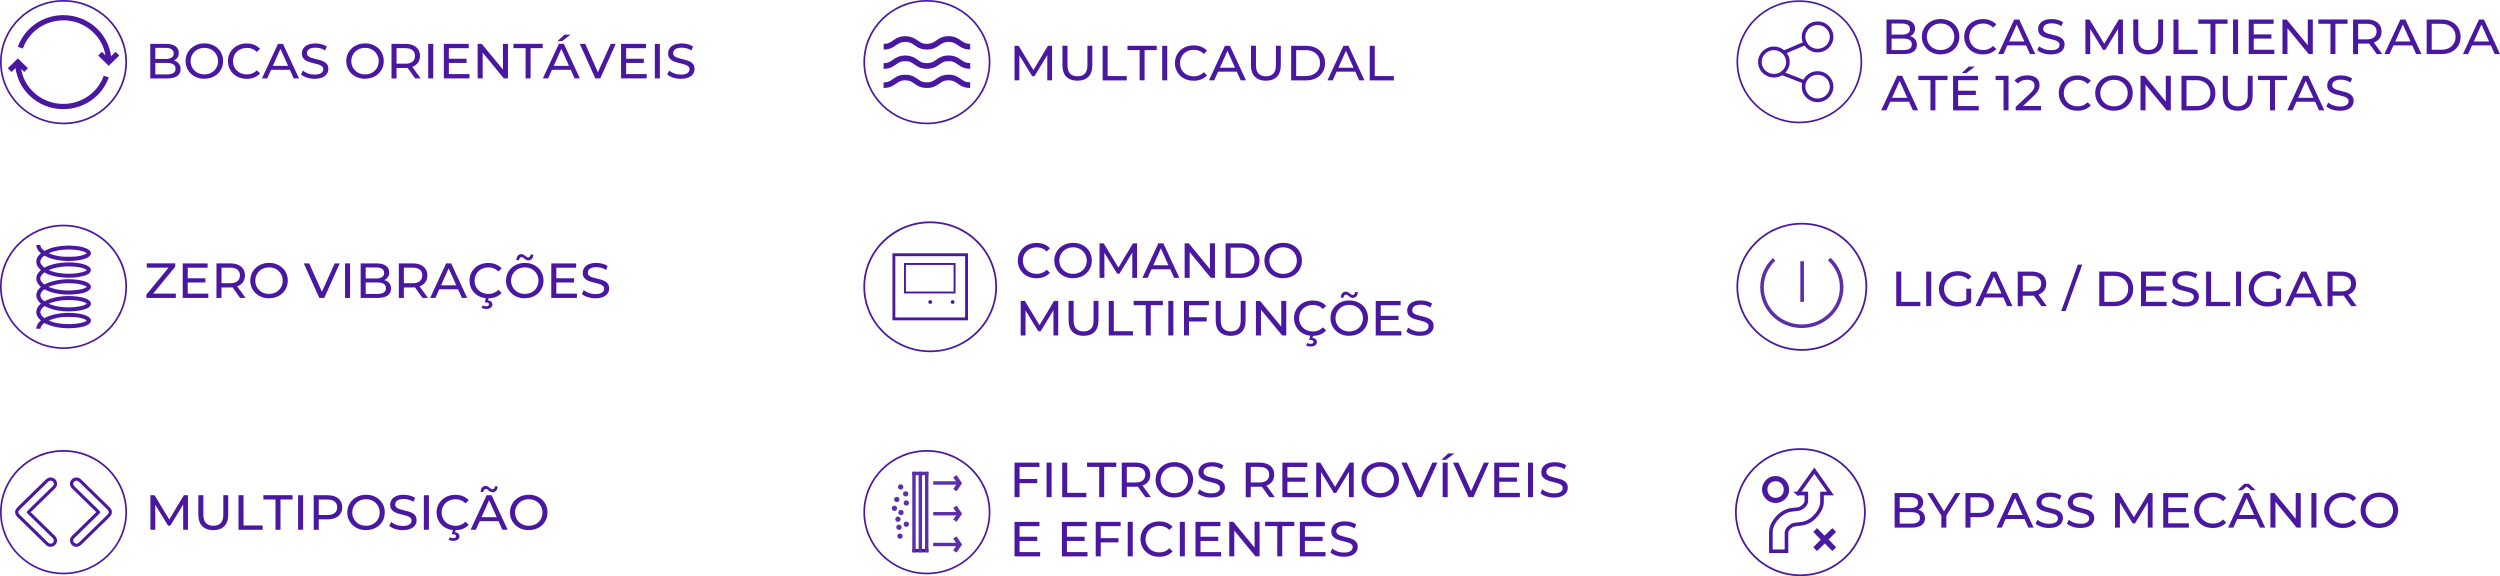 <?xml version="1.0" encoding="UTF-8"?>
<svg id="uuid-55258b69-2b77-49c3-a4e0-c54270d4889e" data-name="Layer 1" xmlns="http://www.w3.org/2000/svg" viewBox="0 0 690.74 159.19">
  <g>
    <g>
      <g>
        <path d="M280.31,22.2v-9.54h1.14l4.38,7.21h-.61l4.32-7.21h1.14v9.54s-1.32,0-1.32,0v-7.48s.31,0,.31,0l-3.85,6.33h-.64l-3.88-6.33h.35v7.48h-1.34Z" fill="#4a17a1"/>
        <path d="M297.67,22.3c-1.28,0-2.29-.36-3.02-1.08-.73-.72-1.1-1.77-1.1-3.15v-5.43h1.39v5.37c0,1.06.24,1.84.72,2.33.48.49,1.16.74,2.03.74s1.56-.25,2.04-.74c.48-.49.72-1.27.72-2.33v-5.37h1.35v5.43c0,1.38-.37,2.43-1.09,3.15-.73.72-1.74,1.08-3.03,1.08Z" fill="#4a17a1"/>
        <path d="M304.65,22.2v-9.54h1.39v8.36h5.28v1.19h-6.68Z" fill="#4a17a1"/>
        <path d="M314.87,22.2v-8.36h-3.35v-1.19h8.07v1.19h-3.34v8.36h-1.38Z" fill="#4a17a1"/>
        <path d="M321.11,22.2v-9.54h1.39v9.54h-1.39Z" fill="#4a17a1"/>
        <path d="M329.79,22.3c-.74,0-1.43-.12-2.06-.36-.63-.24-1.17-.58-1.63-1.02-.46-.44-.82-.96-1.08-1.55-.26-.59-.39-1.24-.39-1.95s.13-1.36.39-1.95c.26-.59.62-1.11,1.09-1.55s1.01-.78,1.64-1.02,1.31-.36,2.06-.36,1.45.12,2.08.38,1.18.62,1.62,1.11l-.91.86c-.37-.38-.79-.67-1.25-.85-.46-.19-.96-.28-1.49-.28s-1.06.09-1.53.27c-.47.18-.88.44-1.22.76s-.61.72-.8,1.17c-.19.45-.29.94-.29,1.47s.1,1.02.29,1.47c.19.45.46.84.8,1.17s.75.58,1.22.76c.47.18.98.27,1.53.27s1.03-.09,1.49-.28c.46-.19.88-.47,1.25-.87l.91.86c-.45.49-.99.86-1.62,1.12s-1.34.38-2.1.38Z" fill="#4a17a1"/>
        <path d="M334.03,22.2l4.42-9.54h1.38l4.43,9.54h-1.46l-3.94-8.78h.56l-3.94,8.78h-1.44ZM335.91,19.81l.38-1.09h5.49l.4,1.09h-6.27Z" fill="#4a17a1"/>
        <path d="M349.75,22.3c-1.28,0-2.29-.36-3.02-1.08-.73-.72-1.1-1.77-1.1-3.15v-5.43h1.39v5.37c0,1.06.24,1.84.72,2.33.48.49,1.16.74,2.03.74s1.56-.25,2.04-.74c.48-.49.72-1.27.72-2.33v-5.37h1.35v5.43c0,1.38-.37,2.43-1.09,3.15-.73.72-1.74,1.08-3.03,1.08Z" fill="#4a17a1"/>
        <path d="M356.74,22.2v-9.54h4.11c1.04,0,1.96.2,2.75.6s1.41.96,1.85,1.68c.44.72.66,1.55.66,2.5s-.22,1.78-.66,2.49c-.44.72-1.06,1.28-1.85,1.68-.79.4-1.71.6-2.75.6h-4.11ZM358.13,21.01h2.63c.81,0,1.51-.15,2.1-.45.59-.3,1.05-.72,1.37-1.26s.49-1.17.49-1.87-.16-1.35-.49-1.88c-.33-.54-.78-.95-1.37-1.25-.59-.3-1.29-.45-2.1-.45h-2.63v7.17Z" fill="#4a17a1"/>
        <path d="M366.77,22.2l4.42-9.54h1.38l4.43,9.54h-1.46l-3.94-8.78h.56l-3.94,8.78h-1.44ZM368.65,19.81l.38-1.09h5.49l.4,1.09h-6.27Z" fill="#4a17a1"/>
        <path d="M378.45,22.2v-9.54h1.39v8.36h5.28v1.19h-6.68Z" fill="#4a17a1"/>
      </g>
      <path d="M256.1,34.33c-9.67,0-17.55-7.7-17.55-17.17S246.43,0,256.1,0s17.55,7.7,17.55,17.17-7.87,17.17-17.55,17.17ZM256.1.47c-9.42,0-17.08,7.49-17.08,16.7s7.66,16.7,17.08,16.7,17.08-7.49,17.08-16.7S265.52.47,256.1.47Z" fill="#4a17a1"/>
      <path d="M244.14,17.43c.74.04,1.42-.14,2.03-.55.4-.26.78-.55,1.19-.8.97-.61,2.04-.8,3.17-.73,1.04.06,1.95.42,2.78,1.01.33.24.66.47,1.01.67.54.32,1.15.39,1.77.41.85.02,1.59-.23,2.28-.72.44-.31.89-.62,1.37-.87.83-.44,1.73-.56,2.66-.52,1.04.05,1.98.37,2.82.98.25.18.5.34.75.51.63.44,1.33.64,2.1.6v1.59c-.46-.02-.92-.05-1.37-.16-.64-.15-1.21-.44-1.74-.81-.28-.2-.56-.39-.85-.58-.49-.32-1.02-.53-1.62-.55-.65-.02-1.3-.04-1.9.26-.38.19-.73.42-1.08.66-.45.3-.89.62-1.4.82-.76.29-1.54.4-2.35.35-.88-.05-1.7-.27-2.44-.75-.34-.22-.68-.44-1.01-.68-.44-.31-.91-.55-1.44-.62-.38-.05-.78-.03-1.17-.03-.65,0-1.21.27-1.74.63-.45.3-.9.62-1.37.89-.65.37-1.36.53-2.1.56-.12,0-.23.01-.35.02v-1.59Z" fill="#4a17a1"/>
      <path d="M268.07,13.68c-1.08.02-2.07-.26-2.96-.87-.29-.2-.59-.4-.88-.6-.62-.43-1.3-.63-2.06-.64-.88-.02-1.66.22-2.37.74-.39.28-.79.55-1.21.79-.8.44-1.67.6-2.58.59-1.12-.01-2.12-.34-3.02-.98-.23-.16-.46-.31-.68-.47-.59-.42-1.24-.63-1.97-.66-.91-.04-1.72.18-2.45.7-.46.32-.93.64-1.42.9-.72.38-1.5.52-2.32.5v-1.56c.82.03,1.55-.22,2.22-.69.44-.31.88-.61,1.35-.87.77-.43,1.62-.56,2.49-.56,1.25,0,2.34.43,3.32,1.17.27.2.56.38.85.55.59.34,1.24.4,1.91.39.75-.01,1.4-.24,2-.66.38-.26.76-.53,1.15-.77.84-.52,1.77-.7,2.75-.69.74.01,1.45.15,2.12.46.48.22.9.53,1.33.82.43.3.86.58,1.37.72.34.09.7.11,1.05.12v1.56Z" fill="#4a17a1"/>
      <path d="M244.14,22.76c.74.02,1.42-.16,2.03-.57.47-.31.93-.64,1.41-.93.71-.42,1.49-.59,2.3-.61.81-.03,1.59.08,2.33.39.54.22,1,.57,1.48.89.18.12.36.25.55.36.44.26.91.42,1.43.44.59.02,1.19.05,1.75-.19.25-.1.49-.23.71-.37.32-.2.63-.42.94-.64.84-.58,1.78-.87,2.8-.9.97-.03,1.9.13,2.74.62.44.25.85.55,1.27.83.41.28.84.51,1.33.59.28.05.56.05.84.07v1.56c-1.14.02-2.17-.29-3.09-.95-.22-.16-.45-.3-.67-.46-.76-.56-1.61-.74-2.54-.69-.68.04-1.27.26-1.82.64-.4.28-.8.56-1.22.81-.96.57-2.02.72-3.13.64-.92-.07-1.76-.37-2.51-.89-.32-.22-.63-.44-.96-.65-.48-.32-1.01-.51-1.6-.54-.7-.04-1.39,0-2.03.33-.23.12-.44.26-.65.4-.39.25-.76.53-1.16.75-.78.45-1.64.63-2.54.61v-1.56Z" fill="#4a17a1"/>
    </g>
    <g>
      <g>
        <path d="M281.7,137.36h-1.39v-9.54h6.88v1.19h-5.49v8.36ZM281.56,132.33h5.03v1.17h-5.03v-1.17Z" fill="#4a17a1"/>
        <path d="M289.16,137.36v-9.54h1.39v9.54h-1.39Z" fill="#4a17a1"/>
        <path d="M293.48,137.36v-9.54h1.39v8.36h5.28v1.19h-6.68Z" fill="#4a17a1"/>
        <path d="M303.7,137.36v-8.36h-3.35v-1.19h8.07v1.19h-3.34v8.36h-1.38Z" fill="#4a17a1"/>
        <path d="M309.94,137.36v-9.54h3.8c.85,0,1.58.13,2.19.4.6.26,1.07.65,1.39,1.15s.49,1.1.49,1.79-.16,1.28-.49,1.78c-.33.5-.79.87-1.39,1.14-.6.26-1.33.4-2.19.4h-3.04l.63-.63v3.53h-1.39ZM311.34,133.97l-.63-.67h3c.89,0,1.57-.19,2.03-.57s.69-.91.69-1.59-.23-1.21-.69-1.58c-.46-.37-1.14-.56-2.03-.56h-3l.63-.68v5.64ZM316.46,137.36l-2.48-3.46h1.49l2.51,3.46h-1.52Z" fill="#4a17a1"/>
        <path d="M324.48,137.47c-.74,0-1.43-.12-2.07-.37-.64-.25-1.19-.59-1.65-1.03-.46-.44-.83-.96-1.09-1.55-.26-.59-.39-1.24-.39-1.94s.13-1.35.39-1.94c.26-.59.62-1.11,1.09-1.55.46-.44,1.01-.78,1.64-1.03.63-.25,1.32-.37,2.08-.37s1.43.12,2.06.36c.63.24,1.18.58,1.64,1.02.46.44.83.96,1.08,1.55.25.6.38,1.24.38,1.94s-.13,1.36-.38,1.95c-.26.59-.62,1.11-1.08,1.55-.46.44-1.01.78-1.64,1.02-.63.24-1.32.36-2.06.36ZM324.47,136.26c.55,0,1.05-.09,1.51-.27s.86-.44,1.2-.77c.34-.33.6-.72.79-1.17s.29-.93.29-1.46-.1-1.01-.29-1.45c-.19-.44-.46-.83-.79-1.17-.34-.34-.74-.59-1.2-.78-.46-.18-.96-.27-1.51-.27s-1.04.09-1.5.27c-.46.18-.86.44-1.21.78-.34.34-.61.72-.8,1.17-.19.44-.29.92-.29,1.45s.1,1.01.29,1.46.46.83.8,1.17.75.59,1.21.77.96.27,1.5.27Z" fill="#4a17a1"/>
        <path d="M334.63,137.47c-.74,0-1.45-.11-2.13-.33-.68-.22-1.21-.51-1.6-.87l.52-1.06c.37.32.85.58,1.42.79s1.18.31,1.8.31c.57,0,1.03-.06,1.38-.19.35-.13.61-.3.78-.52.17-.22.25-.47.25-.76,0-.33-.11-.59-.33-.79-.22-.2-.5-.36-.85-.48-.35-.12-.73-.23-1.15-.32s-.84-.2-1.26-.32c-.42-.12-.81-.28-1.16-.47-.35-.19-.63-.45-.84-.77-.21-.32-.32-.74-.32-1.25s.13-.94.4-1.36c.26-.41.67-.75,1.23-1,.55-.25,1.26-.38,2.11-.38.57,0,1.13.07,1.69.22s1.04.35,1.45.63l-.46,1.09c-.42-.27-.86-.47-1.32-.59-.46-.12-.92-.18-1.35-.18-.55,0-1,.07-1.35.21-.35.14-.61.32-.77.54-.16.23-.24.48-.24.76,0,.34.11.6.33.8.22.2.5.36.85.48.35.12.73.23,1.15.32.42.1.84.2,1.26.32.42.12.81.27,1.16.46.35.19.63.45.84.76s.32.73.32,1.23-.13.93-.4,1.34c-.27.41-.68.75-1.25,1s-1.27.37-2.13.37Z" fill="#4a17a1"/>
        <path d="M344.19,137.36v-9.54h3.8c.85,0,1.58.13,2.19.4.6.26,1.07.65,1.39,1.15s.49,1.1.49,1.79-.16,1.28-.49,1.78c-.33.5-.79.87-1.39,1.14-.6.26-1.33.4-2.19.4h-3.04l.63-.63v3.53h-1.39ZM345.58,133.97l-.63-.67h3c.89,0,1.57-.19,2.03-.57s.69-.91.69-1.59-.23-1.21-.69-1.58c-.46-.37-1.14-.56-2.03-.56h-3l.63-.68v5.64ZM350.71,137.36l-2.48-3.46h1.49l2.51,3.46h-1.52Z" fill="#4a17a1"/>
        <path d="M355.71,136.18h5.69v1.19h-7.08v-9.54h6.88v1.19h-5.49v7.17ZM355.59,131.94h5.02v1.16h-5.02v-1.16Z" fill="#4a17a1"/>
        <path d="M363.66,137.36v-9.54h1.14l4.38,7.21h-.61l4.32-7.21h1.14v9.54s-1.32,0-1.32,0v-7.49s.31,0,.31,0l-3.85,6.33h-.64l-3.88-6.33h.35v7.49h-1.34Z" fill="#4a17a1"/>
        <path d="M381.37,137.47c-.74,0-1.43-.12-2.07-.37-.64-.25-1.19-.59-1.65-1.03-.46-.44-.83-.96-1.09-1.55-.26-.59-.39-1.24-.39-1.94s.13-1.35.39-1.94c.26-.59.62-1.11,1.09-1.55.46-.44,1.01-.78,1.64-1.03.63-.25,1.32-.37,2.08-.37s1.43.12,2.06.36c.63.24,1.18.58,1.64,1.02.46.44.83.96,1.08,1.55.25.6.38,1.24.38,1.94s-.13,1.36-.38,1.95c-.26.59-.62,1.11-1.08,1.55-.46.44-1.01.78-1.64,1.02-.63.24-1.32.36-2.06.36ZM381.36,136.26c.55,0,1.05-.09,1.51-.27s.86-.44,1.2-.77c.34-.33.6-.72.79-1.17s.29-.93.29-1.46-.1-1.01-.29-1.45c-.19-.44-.46-.83-.79-1.17-.34-.34-.74-.59-1.2-.78-.46-.18-.96-.27-1.51-.27s-1.04.09-1.5.27c-.46.18-.86.44-1.21.78-.34.34-.61.72-.8,1.17-.19.44-.29.92-.29,1.45s.1,1.01.29,1.46.46.83.8,1.17.75.59,1.21.77.96.27,1.5.27Z" fill="#4a17a1"/>
        <path d="M391.49,137.36l-4.29-9.54h1.5l3.94,8.81h-.86l3.97-8.81h1.39l-4.28,9.54h-1.38Z" fill="#4a17a1"/>
        <path d="M398.25,127.04l1.9-1.77h1.7l-2.34,1.77h-1.25ZM398.6,137.36v-9.54h1.39v9.54h-1.39Z" fill="#4a17a1"/>
        <path d="M405.74,137.36l-4.29-9.54h1.5l3.94,8.81h-.86l3.97-8.81h1.39l-4.28,9.54h-1.38Z" fill="#4a17a1"/>
        <path d="M414.24,136.18h5.69v1.19h-7.08v-9.54h6.88v1.19h-5.49v7.17ZM414.11,131.94h5.02v1.16h-5.02v-1.16Z" fill="#4a17a1"/>
        <path d="M422.18,137.36v-9.54h1.39v9.54h-1.39Z" fill="#4a17a1"/>
        <path d="M429.35,137.47c-.74,0-1.45-.11-2.13-.33-.68-.22-1.21-.51-1.6-.87l.52-1.06c.37.32.85.58,1.42.79s1.18.31,1.8.31c.57,0,1.03-.06,1.38-.19.35-.13.61-.3.78-.52.17-.22.25-.47.25-.76,0-.33-.11-.59-.33-.79-.22-.2-.5-.36-.85-.48-.35-.12-.73-.23-1.15-.32s-.84-.2-1.26-.32c-.42-.12-.81-.28-1.16-.47-.35-.19-.63-.45-.84-.77-.21-.32-.32-.74-.32-1.25s.13-.94.4-1.36c.26-.41.67-.75,1.23-1,.55-.25,1.26-.38,2.11-.38.57,0,1.13.07,1.69.22s1.04.35,1.45.63l-.46,1.09c-.42-.27-.86-.47-1.32-.59-.46-.12-.92-.18-1.35-.18-.55,0-1,.07-1.35.21-.35.14-.61.32-.77.54-.16.23-.24.48-.24.76,0,.34.11.6.33.8.22.2.5.36.85.48.35.12.73.23,1.15.32.42.1.84.2,1.26.32.42.12.81.27,1.16.46.35.19.63.45.84.76s.32.73.32,1.23-.13.93-.4,1.34c-.27.41-.68.75-1.25,1s-1.27.37-2.13.37Z" fill="#4a17a1"/>
        <path d="M281.7,152.54h5.69v1.19h-7.08v-9.54h6.88v1.19h-5.49v7.17ZM281.58,148.3h5.02v1.16h-5.02v-1.16Z" fill="#4a17a1"/>
        <path d="M294.79,152.54h5.69v1.19h-7.08v-9.54h6.88v1.19h-5.49v7.17ZM294.66,148.3h5.02v1.16h-5.02v-1.16Z" fill="#4a17a1"/>
        <path d="M304.13,153.72h-1.39v-9.54h6.88v1.19h-5.49v8.36ZM303.99,148.69h5.03v1.17h-5.03v-1.17Z" fill="#4a17a1"/>
        <path d="M311.59,153.72v-9.54h1.39v9.54h-1.39Z" fill="#4a17a1"/>
        <path d="M320.27,153.83c-.74,0-1.43-.12-2.06-.36s-1.17-.58-1.63-1.02-.82-.96-1.08-1.55c-.26-.59-.39-1.24-.39-1.95s.13-1.36.39-1.95c.26-.59.62-1.11,1.09-1.55.46-.44,1.01-.78,1.64-1.02.63-.24,1.31-.36,2.06-.36s1.45.12,2.08.38,1.18.62,1.62,1.11l-.91.86c-.37-.38-.79-.67-1.25-.85-.46-.19-.96-.28-1.49-.28s-1.06.09-1.53.27c-.47.18-.88.44-1.22.76s-.61.72-.8,1.17c-.19.45-.29.94-.29,1.47s.1,1.02.29,1.47.46.84.8,1.17.75.58,1.22.76c.47.18.98.27,1.53.27s1.03-.09,1.49-.28c.46-.19.88-.47,1.25-.87l.91.86c-.45.49-.99.86-1.62,1.12-.64.25-1.34.38-2.1.38Z" fill="#4a17a1"/>
        <path d="M325.98,153.72v-9.54h1.39v9.54h-1.39Z" fill="#4a17a1"/>
        <path d="M331.7,152.54h5.69v1.19h-7.08v-9.54h6.88v1.19h-5.49v7.17ZM331.57,148.3h5.02v1.16h-5.02v-1.16Z" fill="#4a17a1"/>
        <path d="M339.64,153.72v-9.54h1.14l6.45,7.84h-.6v-7.84h1.39v9.54h-1.14l-6.45-7.84h.6v7.84h-1.39Z" fill="#4a17a1"/>
        <path d="M352.9,153.72v-8.36h-3.35v-1.19h8.07v1.19h-3.34v8.36h-1.38Z" fill="#4a17a1"/>
        <path d="M360.54,152.54h5.69v1.19h-7.08v-9.54h6.88v1.19h-5.49v7.17ZM360.41,148.3h5.02v1.16h-5.02v-1.16Z" fill="#4a17a1"/>
        <path d="M371.32,153.83c-.74,0-1.45-.11-2.13-.33-.68-.22-1.21-.51-1.6-.87l.52-1.06c.37.32.85.58,1.42.79s1.18.31,1.8.31c.57,0,1.03-.06,1.38-.19.35-.13.61-.3.78-.53.17-.22.25-.47.25-.76,0-.33-.11-.59-.33-.79s-.5-.36-.85-.48c-.35-.12-.73-.23-1.15-.32s-.84-.2-1.26-.32-.81-.28-1.16-.47c-.35-.19-.63-.45-.84-.77-.21-.32-.32-.74-.32-1.25s.13-.94.4-1.36c.26-.41.67-.75,1.23-1,.55-.25,1.26-.38,2.11-.38.57,0,1.13.07,1.69.22s1.04.35,1.45.63l-.46,1.09c-.42-.27-.86-.47-1.32-.59-.46-.12-.92-.18-1.35-.18-.55,0-1,.07-1.35.2-.35.14-.61.32-.77.55-.16.23-.24.48-.24.76,0,.34.11.61.33.8.22.2.5.36.85.48.35.12.73.22,1.15.32s.84.2,1.26.32.81.27,1.16.46c.35.19.63.45.84.76.21.32.32.73.32,1.23s-.13.93-.4,1.34c-.27.41-.68.75-1.25,1s-1.27.38-2.13.38Z" fill="#4a17a1"/>
      </g>
      <g>
        <rect x="252.06" y="151.67" width="4.46" height=".94" fill="#4a17a1"/>
        <rect x="257.84" y="149.97" width="7.33" height=".94" fill="#5c2eaa"/>
        <path d="M256.1,158.68c-9.67,0-17.55-7.7-17.55-17.17s7.87-17.17,17.55-17.17,17.55,7.7,17.55,17.17-7.87,17.17-17.55,17.17ZM256.1,124.82c-9.42,0-17.08,7.49-17.08,16.7s7.66,16.7,17.08,16.7,17.08-7.49,17.08-16.7-7.66-16.7-17.08-16.7Z" fill="#4a17a1"/>
        <rect x="253.82" y="130.35" width=".94" height="22.25" fill="#5c2eaa"/>
        <rect x="255.58" y="130.35" width=".94" height="22.25" fill="#5c2eaa"/>
        <rect x="252.06" y="130.35" width=".94" height="22.25" fill="#5c2eaa"/>
        <rect x="252.06" y="130.34" width="4.46" height=".94" fill="#5c2eaa"/>
        <polygon points="264.29 135.75 263.37 135.12 264.47 133.51 263.37 131.89 264.29 131.27 265.82 133.51 264.29 135.75" fill="#5c2eaa"/>
        <polygon points="264.29 144.18 263.37 143.55 264.47 141.94 263.37 140.32 264.29 139.7 265.82 141.94 264.29 144.18" fill="#5c2eaa"/>
        <polygon points="264.29 152.68 263.37 152.05 264.47 150.44 263.37 148.83 264.29 148.2 265.82 150.44 264.29 152.68" fill="#5c2eaa"/>
        <rect x="257.84" y="132.97" width="7.33" height=".94" fill="#5c2eaa"/>
        <rect x="257.84" y="141.47" width="7.33" height=".94" fill="#5c2eaa"/>
        <g>
          <path d="M248.85,133.81c-.41,0-.74.32-.74.73s.33.73.74.73.74-.32.74-.73-.33-.73-.74-.73" fill="#5c2eaa"/>
          <path d="M248.93,140.89c-.41,0-.74.32-.74.73s.33.73.74.73.74-.32.74-.73-.33-.73-.74-.73" fill="#5c2eaa"/>
          <path d="M248.38,144.95c-.41,0-.74.32-.74.73s.33.73.74.73.74-.32.74-.73-.33-.73-.74-.73" fill="#5c2eaa"/>
          <path d="M248.66,147.41c-.41,0-.74.32-.74.73s.33.73.74.73.74-.32.74-.73-.33-.73-.74-.73" fill="#5c2eaa"/>
          <path d="M250.24,135.72c-.41,0-.74.32-.74.73s.33.73.74.73.74-.32.74-.73-.33-.73-.74-.73" fill="#5c2eaa"/>
          <path d="M250.41,144.11c-.41,0-.74.32-.74.73s.33.73.74.73.74-.32.74-.73-.33-.73-.74-.73" fill="#5c2eaa"/>
          <path d="M247.13,139.72c-.41,0-.74.32-.74.73s.33.73.74.73.74-.32.74-.73-.33-.73-.74-.73" fill="#5c2eaa"/>
          <path d="M248.1,142.72c-.41,0-.74.32-.74.73s.33.73.74.73.74-.32.74-.73-.33-.73-.74-.73" fill="#5c2eaa"/>
          <path d="M247.78,137.27c-.41,0-.74.32-.74.73s.33.73.74.73.74-.32.74-.73-.33-.73-.74-.73" fill="#5c2eaa"/>
          <path d="M250.41,138.24c-.41,0-.74.32-.74.73s.33.73.74.73.74-.32.74-.73-.33-.73-.74-.73" fill="#5c2eaa"/>
        </g>
      </g>
    </g>
    <g>
      <g>
        <path d="M286.38,76.88c-.74,0-1.43-.12-2.06-.36-.63-.24-1.17-.58-1.63-1.02-.46-.44-.82-.96-1.08-1.55-.26-.59-.39-1.24-.39-1.95s.13-1.36.39-1.95c.26-.59.62-1.11,1.09-1.55.46-.44,1.01-.78,1.64-1.02.63-.24,1.31-.36,2.06-.36s1.45.12,2.08.38,1.18.62,1.62,1.11l-.91.86c-.37-.38-.79-.67-1.25-.85-.46-.19-.96-.28-1.49-.28s-1.06.09-1.53.27c-.47.18-.88.44-1.22.76s-.61.72-.8,1.17-.29.94-.29,1.47.1,1.02.29,1.46c.19.45.46.84.8,1.17s.75.58,1.22.76c.47.18.98.27,1.53.27s1.03-.09,1.49-.28c.46-.19.88-.47,1.25-.87l.91.86c-.45.49-.99.86-1.62,1.12-.64.25-1.34.38-2.1.38Z" fill="#4a17a1"/>
        <path d="M296.5,76.88c-.74,0-1.43-.12-2.07-.37-.64-.25-1.19-.59-1.65-1.03-.46-.44-.83-.96-1.09-1.55-.26-.59-.39-1.24-.39-1.94s.13-1.35.39-1.94c.26-.59.62-1.11,1.09-1.55.46-.44,1.01-.78,1.64-1.03.63-.25,1.32-.37,2.08-.37s1.43.12,2.06.36c.63.24,1.18.58,1.64,1.02.46.44.83.96,1.08,1.55.25.6.38,1.24.38,1.94s-.13,1.36-.38,1.95c-.26.59-.62,1.11-1.08,1.55-.46.44-1.01.78-1.64,1.02-.63.24-1.32.36-2.06.36ZM296.48,75.67c.55,0,1.05-.09,1.51-.27s.86-.44,1.2-.77c.34-.33.6-.72.79-1.17s.29-.93.29-1.46-.1-1.01-.29-1.45c-.19-.44-.46-.83-.79-1.17-.34-.34-.74-.59-1.2-.78-.46-.18-.96-.27-1.51-.27s-1.04.09-1.5.27c-.46.18-.86.44-1.21.78-.34.34-.61.72-.8,1.17-.19.44-.29.92-.29,1.45s.1,1.01.29,1.46.46.83.8,1.17.75.59,1.21.77.96.27,1.5.27Z" fill="#4a17a1"/>
        <path d="M303.8,76.77v-9.54h1.14l4.38,7.21h-.61l4.32-7.21h1.14v9.54s-1.32,0-1.32,0v-7.49s.31,0,.31,0l-3.85,6.33h-.64l-3.88-6.33h.35v7.49h-1.34Z" fill="#4a17a1"/>
        <path d="M315.63,76.77l4.42-9.54h1.38l4.43,9.54h-1.46l-3.94-8.78h.56l-3.94,8.78h-1.44ZM317.51,74.39l.38-1.09h5.49l.4,1.09h-6.27Z" fill="#4a17a1"/>
        <path d="M327.31,76.77v-9.54h1.14l6.45,7.84h-.6v-7.84h1.39v9.54h-1.14l-6.45-7.84h.6v7.84h-1.39Z" fill="#4a17a1"/>
        <path d="M338.63,76.77v-9.54h4.11c1.04,0,1.96.2,2.75.6.79.4,1.41.96,1.85,1.68s.66,1.55.66,2.5-.22,1.78-.66,2.49c-.44.72-1.06,1.28-1.85,1.68-.79.4-1.71.6-2.75.6h-4.11ZM340.02,75.59h2.63c.81,0,1.51-.15,2.1-.45.59-.3,1.05-.72,1.37-1.26.33-.54.49-1.17.49-1.87s-.16-1.35-.49-1.88-.78-.95-1.37-1.25c-.59-.3-1.29-.45-2.1-.45h-2.63v7.17Z" fill="#4a17a1"/>
        <path d="M354.55,76.88c-.74,0-1.43-.12-2.07-.37-.64-.25-1.19-.59-1.65-1.03-.46-.44-.83-.96-1.09-1.55-.26-.59-.39-1.24-.39-1.94s.13-1.35.39-1.94c.26-.59.62-1.11,1.09-1.55.46-.44,1.01-.78,1.64-1.03.63-.25,1.32-.37,2.08-.37s1.43.12,2.06.36c.63.24,1.18.58,1.64,1.02.46.44.83.96,1.08,1.55.25.6.38,1.24.38,1.94s-.13,1.36-.38,1.95c-.26.59-.62,1.11-1.08,1.55-.46.44-1.01.78-1.64,1.02-.63.24-1.32.36-2.06.36ZM354.53,75.67c.55,0,1.05-.09,1.51-.27s.86-.44,1.2-.77c.34-.33.6-.72.79-1.17s.29-.93.29-1.46-.1-1.01-.29-1.45c-.19-.44-.46-.83-.79-1.17-.34-.34-.74-.59-1.2-.78-.46-.18-.96-.27-1.51-.27s-1.04.09-1.5.27c-.46.18-.86.44-1.21.78-.34.34-.61.72-.8,1.17-.19.44-.29.92-.29,1.45s.1,1.01.29,1.46.46.83.8,1.17.75.59,1.21.77.96.27,1.5.27Z" fill="#4a17a1"/>
      </g>
      <g>
        <path d="M282.01,92.68v-9.54h1.14l4.38,7.21h-.61l4.32-7.21h1.14v9.54s-1.32,0-1.32,0v-7.48s.31,0,.31,0l-3.85,6.33h-.64l-3.88-6.33h.35v7.48h-1.34Z" fill="#4a17a1"/>
        <path d="M299.37,92.79c-1.28,0-2.29-.36-3.02-1.08-.73-.72-1.1-1.77-1.1-3.15v-5.43h1.39v5.37c0,1.06.24,1.84.72,2.33.48.49,1.16.74,2.03.74s1.56-.25,2.04-.74c.48-.49.72-1.27.72-2.33v-5.37h1.35v5.43c0,1.38-.37,2.43-1.09,3.15s-1.74,1.08-3.03,1.08Z" fill="#4a17a1"/>
        <path d="M306.35,92.68v-9.54h1.39v8.36h5.28v1.19h-6.68Z" fill="#4a17a1"/>
        <path d="M316.57,92.68v-8.36h-3.35v-1.19h8.07v1.19h-3.34v8.36h-1.38Z" fill="#4a17a1"/>
        <path d="M322.81,92.68v-9.54h1.39v9.54h-1.39Z" fill="#4a17a1"/>
        <path d="M328.52,92.68h-1.39v-9.54h6.88v1.19h-5.49v8.36ZM328.38,87.65h5.03v1.17h-5.03v-1.17Z" fill="#4a17a1"/>
        <path d="M340.02,92.79c-1.28,0-2.29-.36-3.02-1.08-.73-.72-1.1-1.77-1.1-3.15v-5.43h1.39v5.37c0,1.06.24,1.84.72,2.33.48.49,1.16.74,2.03.74s1.56-.25,2.04-.74c.48-.49.72-1.27.72-2.33v-5.37h1.35v5.43c0,1.38-.37,2.43-1.09,3.15s-1.74,1.08-3.03,1.08Z" fill="#4a17a1"/>
        <path d="M347.01,92.68v-9.54h1.14l6.45,7.84h-.6v-7.84h1.39v9.54h-1.14l-6.45-7.84h.6v7.84h-1.39Z" fill="#4a17a1"/>
        <path d="M362.69,92.79c-.74,0-1.43-.12-2.06-.36s-1.17-.58-1.63-1.02-.82-.96-1.08-1.55c-.26-.59-.39-1.24-.39-1.95s.13-1.36.39-1.95c.26-.59.62-1.11,1.09-1.55.46-.44,1.01-.78,1.64-1.02.63-.24,1.31-.36,2.06-.36s1.45.12,2.08.38,1.18.62,1.62,1.11l-.91.86c-.37-.38-.79-.67-1.25-.85-.46-.19-.96-.28-1.49-.28s-1.06.09-1.53.27c-.47.18-.88.44-1.22.76s-.61.72-.8,1.17c-.19.45-.29.94-.29,1.47s.1,1.02.29,1.47.46.84.8,1.17.75.58,1.22.76c.47.18.98.27,1.53.27s1.03-.09,1.49-.28c.46-.19.88-.47,1.25-.87l.91.86c-.45.49-.99.86-1.62,1.12-.64.25-1.34.38-2.1.38ZM362.12,95.74c-.24,0-.46-.02-.67-.07-.21-.05-.4-.12-.57-.23l.29-.67c.15.08.3.14.45.18.15.04.32.05.5.05.27,0,.47-.05.59-.14.13-.1.19-.23.19-.4,0-.16-.06-.29-.19-.39-.12-.09-.33-.14-.61-.14h-.38l.35-1.34h.77l-.21.78c.4.04.7.16.91.37.2.21.31.46.31.76,0,.38-.16.68-.47.91-.32.22-.73.33-1.25.33Z" fill="#4a17a1"/>
        <path d="M372.81,92.79c-.74,0-1.43-.12-2.07-.37s-1.19-.59-1.65-1.03c-.46-.44-.83-.96-1.09-1.55-.26-.59-.39-1.24-.39-1.94s.13-1.34.39-1.94c.26-.59.62-1.11,1.09-1.55.46-.44,1.01-.78,1.64-1.03s1.32-.37,2.08-.37,1.43.12,2.06.36c.63.24,1.18.58,1.64,1.02.46.44.83.96,1.08,1.55.25.59.38,1.24.38,1.94s-.13,1.36-.38,1.95c-.26.59-.62,1.11-1.08,1.55-.46.44-1.01.78-1.64,1.02s-1.32.36-2.06.36ZM372.79,91.58c.55,0,1.05-.09,1.51-.27.46-.18.86-.44,1.2-.77.34-.33.6-.72.79-1.17s.29-.93.29-1.46-.1-1.01-.29-1.45c-.19-.44-.46-.83-.79-1.17-.34-.34-.74-.6-1.2-.78s-.96-.27-1.51-.27-1.04.09-1.5.27-.86.44-1.21.78c-.34.34-.61.72-.8,1.17-.19.44-.29.92-.29,1.45s.1,1.01.29,1.46.46.83.8,1.17c.34.33.75.59,1.21.77.46.18.96.27,1.5.27ZM373.78,82.32c-.22,0-.42-.04-.59-.14s-.33-.2-.47-.32c-.14-.12-.27-.23-.4-.32-.13-.09-.26-.14-.39-.14-.21,0-.37.08-.5.22-.12.15-.2.36-.22.62h-.75c.02-.51.15-.91.39-1.21.24-.3.57-.45.98-.45.22,0,.42.05.6.14.18.1.33.2.47.33.14.12.27.23.4.32.12.09.25.14.38.14.2,0,.37-.07.5-.22s.2-.34.21-.6h.75c0,.48-.14.87-.38,1.17-.25.3-.57.45-.98.45Z" fill="#4a17a1"/>
        <path d="M381.5,91.5h5.69v1.19h-7.08v-9.54h6.88v1.19h-5.49v7.17ZM381.38,87.26h5.02v1.16h-5.02v-1.16Z" fill="#4a17a1"/>
        <path d="M392.29,92.79c-.74,0-1.45-.11-2.13-.33-.68-.22-1.21-.51-1.6-.87l.52-1.06c.37.32.85.58,1.42.79s1.18.31,1.8.31c.57,0,1.03-.06,1.38-.19.35-.13.61-.3.78-.53.17-.22.25-.47.25-.76,0-.33-.11-.59-.33-.79s-.5-.36-.85-.48c-.35-.12-.73-.23-1.15-.32s-.84-.2-1.26-.32-.81-.28-1.16-.47c-.35-.19-.63-.45-.84-.77-.21-.32-.32-.74-.32-1.25s.13-.94.4-1.36c.26-.41.67-.75,1.23-1,.55-.25,1.26-.38,2.11-.38.57,0,1.13.07,1.69.22s1.04.35,1.45.63l-.46,1.09c-.42-.27-.86-.47-1.32-.59-.46-.12-.92-.18-1.35-.18-.55,0-1,.07-1.35.2-.35.14-.61.32-.77.55-.16.23-.24.48-.24.76,0,.34.11.61.33.8.22.2.5.36.85.48.35.12.73.22,1.15.32s.84.2,1.26.32.81.27,1.16.46c.35.19.63.45.84.76.21.32.32.73.32,1.23s-.13.93-.4,1.34c-.27.41-.68.75-1.25,1s-1.27.38-2.13.38Z" fill="#4a17a1"/>
      </g>
      <g>
        <path d="M257.01,83.96c.29,0,.53-.23.53-.52s-.24-.52-.53-.52-.53.23-.53.52.24.52.53.52" fill="#4a17a1"/>
        <path d="M263.21,83.96c.29,0,.53-.23.53-.52s-.24-.52-.53-.52-.53.23-.53.52.24.52.53.52" fill="#4a17a1"/>
        <path d="M257.01,97.31c-10.18,0-18.47-8.11-18.47-18.07s8.29-18.07,18.47-18.07,18.47,8.11,18.47,18.07-8.29,18.07-18.47,18.07ZM257.01,61.67c-9.91,0-17.98,7.89-17.98,17.58s8.06,17.58,17.98,17.58,17.98-7.89,17.98-17.58-8.06-17.58-17.98-17.58Z" fill="#4a17a1"/>
      </g>
      <path d="M267.45,88.5h-20.87v-18.51h20.87v18.51ZM247.37,87.71h19.29v-16.93h-19.29v16.93Z" fill="#4a17a1"/>
      <path d="M264.01,81.08h-14.23v-8.41h14.23v8.41ZM250.3,80.55h13.17v-7.35h-13.17v7.35Z" fill="#4a17a1"/>
    </g>
    <g>
      <g>
        <path d="M523.92,84.58v-9.54h1.39v8.36h5.28v1.19h-6.68Z" fill="#4a17a1"/>
        <path d="M532.2,84.58v-9.54h1.39v9.54h-1.39Z" fill="#4a17a1"/>
        <path d="M540.93,84.69c-.75,0-1.45-.12-2.08-.36-.63-.24-1.18-.58-1.64-1.02-.46-.44-.83-.96-1.09-1.55-.26-.59-.39-1.24-.39-1.95s.13-1.36.39-1.95c.26-.59.62-1.11,1.09-1.55.47-.44,1.02-.78,1.65-1.02.63-.24,1.33-.36,2.09-.36s1.48.12,2.12.37c.64.25,1.18.61,1.63,1.1l-.86.85c-.4-.38-.83-.66-1.3-.84-.47-.18-.98-.27-1.53-.27s-1.08.09-1.55.27c-.48.18-.89.44-1.24.76s-.62.72-.81,1.17-.29.94-.29,1.47.1,1,.29,1.45c.19.45.46.84.81,1.17s.76.59,1.23.77.99.27,1.55.27c.52,0,1.02-.08,1.5-.24.48-.16.92-.42,1.33-.8l.79,1.04c-.48.4-1.05.7-1.69.91-.65.21-1.31.31-2,.31ZM543.28,83.29v-3.54h1.34v3.72l-1.34-.18Z" fill="#4a17a1"/>
        <path d="M545.8,84.58l4.42-9.54h1.38l4.43,9.54h-1.46l-3.94-8.78h.56l-3.94,8.78h-1.44ZM547.69,82.19l.38-1.09h5.49l.4,1.09h-6.27Z" fill="#4a17a1"/>
        <path d="M557.49,84.58v-9.54h3.8c.85,0,1.58.13,2.19.4.6.26,1.07.65,1.39,1.15s.49,1.1.49,1.79-.16,1.28-.49,1.78c-.33.5-.79.87-1.39,1.14-.6.26-1.33.4-2.19.4h-3.04l.63-.63v3.53h-1.39ZM558.88,81.18l-.63-.67h3c.89,0,1.57-.19,2.03-.57s.69-.91.69-1.59-.23-1.21-.69-1.58c-.46-.37-1.14-.56-2.03-.56h-3l.63-.68v5.64ZM564.01,84.58l-2.48-3.46h1.49l2.51,3.46h-1.52Z" fill="#4a17a1"/>
        <path d="M569.51,85.94l4.6-12.84h1.21l-4.6,12.84h-1.21Z" fill="#4a17a1"/>
        <path d="M580.02,84.58v-9.54h4.11c1.04,0,1.96.2,2.75.6.79.4,1.41.96,1.85,1.68s.66,1.55.66,2.5-.22,1.78-.66,2.49c-.44.72-1.06,1.28-1.85,1.68-.79.4-1.71.6-2.75.6h-4.11ZM581.42,83.39h2.63c.81,0,1.51-.15,2.1-.45.59-.3,1.05-.72,1.37-1.26.33-.54.49-1.17.49-1.87s-.16-1.35-.49-1.88-.78-.95-1.37-1.25c-.59-.3-1.29-.45-2.1-.45h-2.63v7.17Z" fill="#4a17a1"/>
        <path d="M592.93,83.39h5.69v1.19h-7.08v-9.54h6.88v1.19h-5.49v7.17ZM592.8,79.15h5.02v1.16h-5.02v-1.16Z" fill="#4a17a1"/>
        <path d="M603.72,84.69c-.74,0-1.45-.11-2.13-.33-.68-.22-1.21-.51-1.6-.87l.52-1.06c.37.32.85.58,1.42.79s1.18.31,1.8.31c.57,0,1.03-.06,1.38-.19.35-.13.61-.3.78-.52.17-.22.25-.47.25-.76,0-.33-.11-.59-.33-.79-.22-.2-.5-.36-.85-.48-.35-.12-.73-.23-1.15-.32s-.84-.2-1.26-.32c-.42-.12-.81-.28-1.16-.47-.35-.19-.63-.45-.84-.77-.21-.32-.32-.74-.32-1.25s.13-.94.4-1.36c.26-.41.67-.75,1.23-1,.55-.25,1.26-.38,2.11-.38.57,0,1.13.07,1.69.22s1.04.35,1.45.63l-.46,1.09c-.42-.27-.86-.47-1.32-.59-.46-.12-.92-.18-1.35-.18-.55,0-1,.07-1.35.21-.35.14-.61.32-.77.54-.16.23-.24.48-.24.76,0,.34.11.6.33.8.22.2.5.36.85.48.35.12.73.23,1.15.32.42.1.84.2,1.26.32.42.12.81.27,1.16.46.35.19.63.45.84.76s.32.73.32,1.23-.13.93-.4,1.34c-.27.41-.68.75-1.25,1s-1.27.37-2.13.37Z" fill="#4a17a1"/>
        <path d="M609.53,84.58v-9.54h1.39v8.36h5.28v1.19h-6.68Z" fill="#4a17a1"/>
        <path d="M617.81,84.58v-9.54h1.39v9.54h-1.39Z" fill="#4a17a1"/>
        <path d="M626.53,84.69c-.75,0-1.45-.12-2.08-.36-.63-.24-1.18-.58-1.64-1.02-.46-.44-.83-.96-1.09-1.55-.26-.59-.39-1.24-.39-1.95s.13-1.36.39-1.95c.26-.59.62-1.11,1.09-1.55.47-.44,1.02-.78,1.65-1.02.63-.24,1.33-.36,2.09-.36s1.48.12,2.12.37c.64.25,1.18.61,1.63,1.1l-.86.85c-.4-.38-.83-.66-1.3-.84-.47-.18-.98-.27-1.53-.27s-1.08.09-1.55.27c-.48.18-.89.44-1.24.76s-.62.72-.81,1.17-.29.94-.29,1.47.1,1,.29,1.45c.19.45.46.84.81,1.17s.76.59,1.23.77.99.27,1.55.27c.52,0,1.02-.08,1.5-.24.48-.16.92-.42,1.33-.8l.79,1.04c-.48.4-1.05.7-1.69.91-.65.21-1.31.31-2,.31ZM628.89,83.29v-3.54h1.34v3.72l-1.34-.18Z" fill="#4a17a1"/>
        <path d="M631.41,84.58l4.42-9.54h1.38l4.43,9.54h-1.46l-3.94-8.78h.56l-3.94,8.78h-1.44ZM633.29,82.19l.38-1.09h5.49l.4,1.09h-6.27Z" fill="#4a17a1"/>
        <path d="M643.09,84.58v-9.54h3.8c.85,0,1.58.13,2.19.4.6.26,1.07.65,1.39,1.15s.49,1.1.49,1.79-.16,1.28-.49,1.78c-.33.5-.79.87-1.39,1.14-.6.26-1.33.4-2.19.4h-3.04l.63-.63v3.53h-1.39ZM644.49,81.18l-.63-.67h3c.89,0,1.57-.19,2.03-.57s.69-.91.69-1.59-.23-1.21-.69-1.58c-.46-.37-1.14-.56-2.03-.56h-3l.63-.68v5.64ZM649.62,84.58l-2.48-3.46h1.49l2.51,3.46h-1.52Z" fill="#4a17a1"/>
      </g>
      <g>
        <path d="M497.84,96.92c-9.96,0-18.07-7.93-18.07-17.68s8.1-17.68,18.07-17.68,18.07,7.93,18.07,17.68-8.1,17.68-18.07,17.68ZM497.84,62.05c-9.7,0-17.58,7.71-17.58,17.19s7.89,17.19,17.58,17.19,17.58-7.71,17.58-17.19-7.89-17.19-17.58-17.19Z" fill="#4a17a1"/>
        <path d="M497.84,90.64c-6.34,0-11.5-5.05-11.5-11.26,0-3.07,1.24-5.94,3.5-8.08l.68.72c-2.06,1.95-3.19,4.57-3.19,7.36,0,5.66,4.71,10.27,10.51,10.27s10.51-4.61,10.51-10.27c0-2.83-1.16-5.47-3.28-7.44l.68-.73c2.32,2.15,3.59,5.05,3.59,8.16,0,6.21-5.16,11.26-11.5,11.26Z" fill="#5c2eaa"/>
      </g>
      <rect x="497.42" y="72.18" width="1.01" height="11.22" fill="#5c2eaa"/>
    </g>
    <g>
      <g>
        <path d="M521.24,14.93V5.39h4.38c1.12,0,1.99.22,2.59.66.6.44.91,1.04.91,1.81,0,.52-.12.95-.36,1.31-.24.35-.56.63-.96.82-.4.19-.83.29-1.3.29l.25-.41c.56,0,1.05.1,1.48.29.43.19.77.47,1.02.84s.38.83.38,1.37c0,.82-.31,1.45-.94,1.9-.63.45-1.56.67-2.79.67h-4.65ZM522.64,13.83h3.21c.77,0,1.36-.13,1.77-.38.41-.25.61-.65.61-1.2s-.21-.96-.61-1.21c-.41-.25-1-.38-1.77-.38h-3.33v-1.1h2.98c.71,0,1.25-.13,1.64-.38.39-.25.59-.64.59-1.14s-.2-.89-.59-1.15c-.39-.25-.94-.38-1.64-.38h-2.86v7.33Z" fill="#4a17a1"/>
        <path d="M536.2,15.04c-.74,0-1.43-.12-2.07-.37-.64-.25-1.19-.59-1.65-1.03-.46-.44-.83-.96-1.09-1.55-.26-.59-.39-1.24-.39-1.94s.13-1.35.39-1.94c.26-.59.62-1.11,1.09-1.55.46-.44,1.01-.78,1.64-1.03.63-.25,1.32-.37,2.08-.37s1.43.12,2.06.36c.63.24,1.18.58,1.64,1.02.46.44.82.96,1.08,1.55.26.6.38,1.24.38,1.94s-.13,1.36-.38,1.95-.62,1.11-1.08,1.55c-.46.44-1.01.78-1.64,1.02-.63.24-1.32.36-2.06.36ZM536.18,13.83c.55,0,1.05-.09,1.51-.27.46-.18.86-.44,1.2-.77.34-.33.6-.72.79-1.17.19-.45.29-.93.29-1.46s-.1-1.01-.29-1.45c-.19-.44-.46-.83-.79-1.17-.34-.34-.74-.59-1.2-.78-.46-.18-.96-.27-1.51-.27s-1.04.09-1.5.27c-.46.18-.86.44-1.21.78-.34.34-.61.72-.8,1.17-.19.44-.29.92-.29,1.45s.1,1.01.29,1.46c.19.45.46.83.8,1.17s.75.59,1.21.77c.46.18.96.27,1.5.27Z" fill="#4a17a1"/>
        <path d="M547.86,15.04c-.74,0-1.43-.12-2.06-.36-.63-.24-1.17-.58-1.63-1.02-.46-.44-.82-.96-1.08-1.55s-.39-1.24-.39-1.95.13-1.36.39-1.95.62-1.11,1.09-1.55c.46-.44,1.01-.78,1.64-1.02.63-.24,1.31-.36,2.06-.36s1.45.12,2.08.38,1.18.62,1.62,1.11l-.91.86c-.37-.38-.79-.67-1.25-.85-.46-.19-.96-.28-1.49-.28s-1.06.09-1.53.27c-.47.18-.88.44-1.22.76s-.61.72-.8,1.17c-.19.45-.29.94-.29,1.47s.1,1.02.29,1.46c.19.45.46.84.8,1.17s.75.58,1.22.76.98.27,1.53.27,1.03-.09,1.49-.28.88-.47,1.25-.87l.91.86c-.45.49-.99.86-1.62,1.12-.64.25-1.34.38-2.1.38Z" fill="#4a17a1"/>
        <path d="M552.1,14.93l4.42-9.54h1.38l4.43,9.54h-1.46l-3.94-8.78h.56l-3.94,8.78h-1.44ZM553.98,12.54l.38-1.09h5.49l.4,1.09h-6.27Z" fill="#4a17a1"/>
        <path d="M566.62,15.04c-.74,0-1.45-.11-2.13-.33-.68-.22-1.21-.51-1.6-.87l.52-1.06c.37.32.85.58,1.42.79s1.18.31,1.8.31c.57,0,1.03-.06,1.38-.19.35-.13.61-.3.78-.52.17-.22.25-.47.25-.76,0-.33-.11-.59-.33-.79-.22-.2-.5-.36-.85-.48-.35-.12-.73-.23-1.15-.32s-.84-.2-1.26-.32c-.42-.12-.81-.28-1.16-.47s-.63-.45-.84-.77c-.21-.32-.32-.74-.32-1.25s.13-.94.4-1.36c.26-.41.67-.75,1.23-1,.55-.25,1.26-.38,2.11-.38.57,0,1.13.07,1.69.22.56.15,1.04.35,1.45.63l-.46,1.09c-.42-.27-.86-.47-1.32-.59-.46-.12-.92-.18-1.35-.18-.55,0-1,.07-1.35.21-.35.14-.61.32-.77.54-.16.23-.24.48-.24.76,0,.34.11.6.33.8.22.2.5.36.85.48.35.12.73.23,1.15.32.42.1.84.2,1.26.32.42.12.81.27,1.16.46.35.19.63.45.84.76.21.32.32.73.32,1.23s-.13.93-.4,1.34c-.27.41-.68.75-1.25,1s-1.27.37-2.13.37Z" fill="#4a17a1"/>
        <path d="M576.19,14.93V5.39h1.14l4.38,7.21h-.61l4.32-7.21h1.14v9.54s-1.32,0-1.32,0l-.02-7.49h.32l-3.85,6.33h-.64l-3.88-6.33h.35v7.49h-1.34Z" fill="#4a17a1"/>
        <path d="M593.54,15.04c-1.28,0-2.29-.36-3.03-1.08-.73-.72-1.1-1.77-1.1-3.15v-5.43h1.39v5.37c0,1.06.24,1.84.72,2.33s1.16.74,2.03.74,1.56-.25,2.04-.74.72-1.27.72-2.33v-5.37h1.35v5.43c0,1.38-.37,2.43-1.09,3.15-.73.72-1.74,1.08-3.03,1.08Z" fill="#4a17a1"/>
        <path d="M600.52,14.93V5.39h1.39v8.36h5.28v1.19h-6.68Z" fill="#4a17a1"/>
        <path d="M610.74,14.93V6.57h-3.35v-1.19h8.07v1.19h-3.34v8.36h-1.38Z" fill="#4a17a1"/>
        <path d="M616.98,14.93V5.39h1.39v9.54h-1.39Z" fill="#4a17a1"/>
        <path d="M622.7,13.74h5.69v1.19h-7.08V5.39h6.88v1.19h-5.49v7.17ZM622.57,9.5h5.02v1.16h-5.02v-1.16Z" fill="#4a17a1"/>
        <path d="M630.64,14.93V5.39h1.14l6.45,7.84h-.6v-7.84h1.39v9.54h-1.14l-6.46-7.84h.6v7.84h-1.39Z" fill="#4a17a1"/>
        <path d="M643.9,14.93V6.57h-3.35v-1.19h8.07v1.19h-3.35v8.36h-1.38Z" fill="#4a17a1"/>
        <path d="M650.14,14.93V5.39h3.8c.85,0,1.58.13,2.19.4s1.07.65,1.39,1.15c.32.5.49,1.1.49,1.79s-.16,1.28-.49,1.78c-.33.5-.79.87-1.39,1.14s-1.33.4-2.19.4h-3.04l.63-.63v3.53h-1.39ZM651.54,11.54l-.63-.67h3c.89,0,1.57-.19,2.03-.57.46-.38.69-.91.69-1.59s-.23-1.21-.69-1.58c-.46-.37-1.14-.56-2.03-.56h-3l.63-.68v5.64ZM656.67,14.93l-2.48-3.46h1.49l2.51,3.46h-1.52Z" fill="#4a17a1"/>
        <path d="M658.8,14.93l4.42-9.54h1.38l4.43,9.54h-1.46l-3.95-8.78h.56l-3.95,8.78h-1.44ZM660.68,12.54l.38-1.09h5.49l.4,1.09h-6.27Z" fill="#4a17a1"/>
        <path d="M670.48,14.93V5.39h4.11c1.04,0,1.96.2,2.75.6.79.4,1.41.96,1.85,1.68s.66,1.55.66,2.5-.22,1.78-.66,2.49c-.44.72-1.06,1.28-1.85,1.68-.79.4-1.71.6-2.75.6h-4.11ZM671.87,13.74h2.63c.81,0,1.51-.15,2.1-.45.59-.3,1.05-.72,1.37-1.26.33-.54.49-1.17.49-1.87s-.16-1.35-.49-1.88c-.32-.54-.78-.95-1.37-1.25-.59-.3-1.29-.45-2.1-.45h-2.63v7.17Z" fill="#4a17a1"/>
        <path d="M680.51,14.93l4.42-9.54h1.38l4.43,9.54h-1.46l-3.95-8.78h.56l-3.95,8.78h-1.44ZM682.4,12.54l.38-1.09h5.49l.4,1.09h-6.27Z" fill="#4a17a1"/>
      </g>
      <g>
        <path d="M519.76,30.49l4.42-9.54h1.38l4.43,9.54h-1.46l-3.95-8.78h.56l-3.95,8.78h-1.44ZM521.65,28.11l.38-1.09h5.49l.4,1.09h-6.27Z" fill="#4a17a1"/>
        <path d="M533.38,30.49v-8.36h-3.35v-1.19h8.07v1.19h-3.35v8.36h-1.38Z" fill="#4a17a1"/>
        <path d="M541.02,29.31h5.69v1.19h-7.08v-9.54h6.88v1.19h-5.49v7.17ZM540.9,25.07h5.02v1.16h-5.02v-1.16ZM542.04,20.17l1.9-1.77h1.7l-2.34,1.77h-1.25Z" fill="#4a17a1"/>
        <path d="M553.57,30.49v-9l.6.64h-2.8v-1.19h3.58v9.54h-1.38Z" fill="#4a17a1"/>
        <path d="M556.93,30.49v-.93l3.97-3.75c.35-.33.62-.62.79-.87s.29-.48.35-.7.09-.42.09-.62c0-.49-.18-.88-.53-1.16-.35-.28-.87-.42-1.55-.42-.52,0-.99.08-1.41.25-.42.17-.78.43-1.09.78l-.95-.8c.37-.46.87-.82,1.5-1.07s1.32-.38,2.07-.38c.68,0,1.27.11,1.77.32s.89.52,1.16.92c.27.4.41.87.41,1.42,0,.31-.04.61-.12.91s-.24.62-.47.96c-.23.34-.57.71-1,1.13l-3.54,3.34-.33-.53h5.89v1.19h-7.01Z" fill="#4a17a1"/>
        <path d="M573.98,30.6c-.74,0-1.43-.12-2.05-.36-.63-.24-1.17-.58-1.63-1.02-.46-.44-.82-.96-1.08-1.55-.26-.59-.39-1.24-.39-1.95s.13-1.36.39-1.95c.26-.59.62-1.11,1.09-1.55.46-.44,1.01-.78,1.64-1.02.63-.24,1.31-.36,2.05-.36s1.45.12,2.08.38,1.18.62,1.62,1.11l-.91.86c-.37-.38-.79-.67-1.25-.85-.46-.19-.96-.28-1.49-.28s-1.06.09-1.53.27c-.47.18-.88.44-1.22.76s-.61.72-.8,1.17c-.19.45-.29.94-.29,1.47s.1,1.02.29,1.46c.19.45.46.84.8,1.17s.75.58,1.22.76c.47.18.98.27,1.53.27s1.03-.09,1.49-.28c.46-.19.88-.47,1.25-.87l.91.86c-.45.49-.99.86-1.62,1.12-.64.25-1.34.38-2.1.38Z" fill="#4a17a1"/>
        <path d="M584.1,30.6c-.74,0-1.43-.12-2.07-.37-.64-.25-1.19-.59-1.65-1.03-.46-.44-.83-.96-1.09-1.55-.26-.59-.39-1.24-.39-1.94s.13-1.35.39-1.94c.26-.59.62-1.11,1.09-1.55.46-.44,1.01-.78,1.64-1.03.63-.25,1.32-.37,2.08-.37s1.43.12,2.06.36c.63.24,1.18.58,1.64,1.02.46.44.82.96,1.08,1.55.26.6.38,1.24.38,1.94s-.13,1.36-.38,1.95-.62,1.11-1.08,1.55c-.46.44-1.01.78-1.64,1.02-.63.24-1.32.36-2.06.36ZM584.09,29.39c.55,0,1.05-.09,1.51-.27.46-.18.86-.44,1.2-.77.34-.33.6-.72.79-1.17.19-.45.29-.93.29-1.46s-.1-1.01-.29-1.45c-.19-.44-.46-.83-.79-1.17-.34-.34-.74-.59-1.2-.78-.46-.18-.96-.27-1.51-.27s-1.04.09-1.5.27c-.46.18-.86.44-1.21.78-.34.34-.61.72-.8,1.17-.19.44-.29.92-.29,1.45s.1,1.01.29,1.46c.19.45.46.83.8,1.17s.75.59,1.21.77c.46.18.96.27,1.5.27Z" fill="#4a17a1"/>
        <path d="M591.41,30.49v-9.54h1.14l6.45,7.84h-.6v-7.84h1.39v9.54h-1.14l-6.45-7.84h.6v7.84h-1.39Z" fill="#4a17a1"/>
        <path d="M602.73,30.49v-9.54h4.11c1.04,0,1.96.2,2.75.6.79.4,1.41.96,1.85,1.68s.66,1.55.66,2.5-.22,1.78-.66,2.49c-.44.72-1.06,1.28-1.85,1.68-.79.4-1.71.6-2.75.6h-4.11ZM604.12,29.31h2.63c.81,0,1.51-.15,2.1-.45.59-.3,1.05-.72,1.37-1.26.32-.54.49-1.17.49-1.87s-.16-1.35-.49-1.88c-.33-.54-.78-.95-1.37-1.25s-1.29-.45-2.1-.45h-2.63v7.17Z" fill="#4a17a1"/>
        <path d="M618.28,30.6c-1.28,0-2.29-.36-3.03-1.08-.73-.72-1.1-1.77-1.1-3.15v-5.43h1.39v5.37c0,1.06.24,1.84.72,2.33s1.16.74,2.03.74,1.56-.25,2.04-.74.72-1.27.72-2.33v-5.37h1.35v5.43c0,1.38-.37,2.43-1.09,3.15-.73.72-1.74,1.08-3.03,1.08Z" fill="#4a17a1"/>
        <path d="M627.2,30.49v-8.36h-3.35v-1.19h8.07v1.19h-3.34v8.36h-1.38Z" fill="#4a17a1"/>
        <path d="M631.97,30.49l4.42-9.54h1.38l4.43,9.54h-1.46l-3.94-8.78h.56l-3.94,8.78h-1.44ZM633.85,28.11l.38-1.09h5.49l.4,1.09h-6.27Z" fill="#4a17a1"/>
        <path d="M646.49,30.6c-.74,0-1.46-.11-2.13-.33-.68-.22-1.21-.51-1.6-.87l.52-1.06c.37.32.85.58,1.42.79s1.18.31,1.8.31c.57,0,1.03-.06,1.38-.19.35-.13.61-.3.78-.52s.25-.47.25-.76c0-.33-.11-.59-.33-.79-.22-.2-.5-.36-.85-.48-.35-.12-.73-.23-1.15-.32s-.84-.2-1.26-.32c-.42-.12-.81-.28-1.16-.47-.35-.19-.63-.45-.84-.77-.21-.32-.32-.74-.32-1.25s.13-.94.4-1.36c.27-.41.67-.75,1.23-1s1.26-.38,2.11-.38c.57,0,1.13.07,1.69.22.56.15,1.04.35,1.45.63l-.46,1.09c-.42-.27-.86-.47-1.32-.59-.46-.12-.91-.18-1.35-.18-.55,0-1,.07-1.35.21-.35.14-.61.32-.77.54-.16.23-.24.48-.24.76,0,.34.11.6.33.8.22.2.5.36.85.48s.73.23,1.15.32c.42.1.84.2,1.26.32.42.12.81.27,1.16.46s.63.45.84.76c.21.32.32.73.32,1.23s-.13.93-.4,1.34c-.27.41-.69.75-1.25,1s-1.27.37-2.12.37Z" fill="#4a17a1"/>
      </g>
      <g>
        <path d="M497.15,34.06c-9.58,0-17.37-7.62-17.37-16.99S487.58.08,497.15.08s17.37,7.62,17.37,16.99-7.79,16.99-17.37,16.99ZM497.15.54c-9.32,0-16.9,7.41-16.9,16.53s7.58,16.53,16.9,16.53,16.9-7.41,16.9-16.53-7.58-16.53-16.9-16.53Z" fill="#4a17a1"/>
        <g>
          <path d="M502.19,14.48c-2.41,0-4.37-1.92-4.37-4.28s1.96-4.28,4.37-4.28,4.37,1.92,4.37,4.28-1.96,4.28-4.37,4.28ZM502.19,6.9c-1.86,0-3.38,1.48-3.38,3.29s1.52,3.29,3.38,3.29,3.38-1.48,3.38-3.29-1.52-3.29-3.38-3.29Z" fill="#4a17a1"/>
          <path d="M502.19,28.23c-2.41,0-4.37-1.92-4.37-4.28s1.96-4.28,4.37-4.28,4.37,1.92,4.37,4.28-1.96,4.28-4.37,4.28ZM502.19,20.65c-1.86,0-3.38,1.48-3.38,3.29s1.52,3.29,3.38,3.29,3.38-1.48,3.38-3.29-1.52-3.29-3.38-3.29Z" fill="#4a17a1"/>
          <path d="M490.12,21.42c-2.41,0-4.37-1.92-4.37-4.28s1.96-4.28,4.37-4.28,4.37,1.92,4.37,4.28-1.96,4.28-4.37,4.28ZM490.12,13.85c-1.86,0-3.38,1.48-3.38,3.29s1.52,3.29,3.38,3.29,3.38-1.48,3.38-3.29-1.52-3.29-3.38-3.29Z" fill="#4a17a1"/>
          <rect x="492.55" y="12.63" width="6.9" height=".99" transform="translate(33.83 193.64) rotate(-22.85)" fill="#4a17a1"/>
          <rect x="494.76" y="17.92" width=".99" height="6.9" transform="translate(295.6 475.1) rotate(-68.72)" fill="#4a17a1"/>
        </g>
      </g>
    </g>
    <g>
      <g>
        <path d="M41.56,146.37v-9.54h1.14l4.38,7.21h-.61l4.32-7.21h1.14v9.54s-1.32,0-1.32,0v-7.48s.31,0,.31,0l-3.85,6.33h-.64l-3.88-6.33h.35v7.48h-1.34Z" fill="#4a17a1"/>
        <path d="M58.92,146.48c-1.28,0-2.29-.36-3.02-1.08-.73-.72-1.1-1.77-1.1-3.15v-5.43h1.39v5.37c0,1.06.24,1.84.72,2.33.48.49,1.16.74,2.03.74s1.56-.25,2.04-.74c.48-.49.72-1.27.72-2.33v-5.37h1.35v5.43c0,1.38-.37,2.43-1.09,3.15s-1.74,1.08-3.03,1.08Z" fill="#4a17a1"/>
        <path d="M65.9,146.37v-9.54h1.39v8.36h5.28v1.19h-6.68Z" fill="#4a17a1"/>
        <path d="M76.12,146.37v-8.36h-3.35v-1.19h8.07v1.19h-3.34v8.36h-1.38Z" fill="#4a17a1"/>
        <path d="M82.36,146.37v-9.54h1.39v9.54h-1.39Z" fill="#4a17a1"/>
        <path d="M86.68,146.37v-9.54h3.8c.85,0,1.58.13,2.19.4.6.26,1.07.65,1.39,1.14.33.5.49,1.1.49,1.79s-.16,1.28-.49,1.78-.79.88-1.39,1.15c-.6.27-1.33.4-2.19.4h-3.04l.63-.64v3.53h-1.39ZM88.07,142.98l-.63-.68h3c.89,0,1.57-.19,2.03-.56.46-.37.69-.9.69-1.58s-.23-1.21-.69-1.58-1.14-.56-2.03-.56h-3l.63-.68v5.64Z" fill="#4a17a1"/>
        <path d="M101.15,146.48c-.74,0-1.43-.12-2.07-.37s-1.19-.59-1.65-1.03c-.46-.44-.83-.96-1.09-1.55-.26-.59-.39-1.24-.39-1.94s.13-1.34.39-1.94c.26-.59.62-1.11,1.09-1.55.46-.44,1.01-.78,1.64-1.03s1.32-.37,2.08-.37,1.43.12,2.06.36c.63.24,1.18.58,1.64,1.02.46.44.83.96,1.08,1.55.25.59.38,1.24.38,1.94s-.13,1.36-.38,1.95c-.26.59-.62,1.11-1.08,1.55-.46.44-1.01.78-1.64,1.02s-1.32.36-2.06.36ZM101.13,145.27c.55,0,1.05-.09,1.51-.27.46-.18.86-.44,1.2-.77.34-.33.6-.72.79-1.17s.29-.93.29-1.46-.1-1.01-.29-1.45c-.19-.44-.46-.83-.79-1.17-.34-.34-.74-.6-1.2-.78s-.96-.27-1.51-.27-1.04.09-1.5.27-.86.44-1.21.78c-.34.34-.61.72-.8,1.17-.19.44-.29.92-.29,1.45s.1,1.01.29,1.46.46.83.8,1.17c.34.33.75.59,1.21.77.46.18.96.27,1.5.27Z" fill="#4a17a1"/>
        <path d="M111.29,146.48c-.74,0-1.45-.11-2.13-.33-.68-.22-1.21-.51-1.6-.87l.52-1.06c.37.32.85.58,1.42.79s1.18.31,1.8.31c.57,0,1.03-.06,1.38-.19.35-.13.61-.3.78-.53.17-.22.25-.47.25-.76,0-.33-.11-.59-.33-.79s-.5-.36-.85-.48c-.35-.12-.73-.23-1.15-.32s-.84-.2-1.26-.32-.81-.28-1.16-.47c-.35-.19-.63-.45-.84-.77-.21-.32-.32-.74-.32-1.25s.13-.94.4-1.36c.26-.41.67-.75,1.23-1,.55-.25,1.26-.38,2.11-.38.57,0,1.13.07,1.69.22s1.04.35,1.45.63l-.46,1.09c-.42-.27-.86-.47-1.32-.59-.46-.12-.92-.18-1.35-.18-.55,0-1,.07-1.35.2-.35.14-.61.32-.77.55-.16.23-.24.48-.24.76,0,.34.11.61.33.8.22.2.5.36.85.48.35.12.73.22,1.15.32s.84.2,1.26.32.81.27,1.16.46c.35.19.63.45.84.76.21.32.32.73.32,1.23s-.13.93-.4,1.34c-.27.41-.68.75-1.25,1s-1.27.38-2.13.38Z" fill="#4a17a1"/>
        <path d="M117.11,146.37v-9.54h1.39v9.54h-1.39Z" fill="#4a17a1"/>
        <path d="M125.79,146.48c-.74,0-1.43-.12-2.06-.36s-1.17-.58-1.63-1.02-.82-.96-1.08-1.55c-.26-.59-.39-1.24-.39-1.95s.13-1.36.39-1.95c.26-.59.62-1.11,1.09-1.55.46-.44,1.01-.78,1.64-1.02.63-.24,1.31-.36,2.06-.36s1.45.12,2.08.38,1.18.62,1.62,1.11l-.91.86c-.37-.38-.79-.67-1.25-.85-.46-.19-.96-.28-1.49-.28s-1.06.09-1.53.27c-.47.18-.88.44-1.22.76s-.61.72-.8,1.17c-.19.45-.29.94-.29,1.47s.1,1.02.29,1.47.46.84.8,1.17.75.58,1.22.76c.47.18.98.27,1.53.27s1.03-.09,1.49-.28c.46-.19.88-.47,1.25-.87l.91.86c-.45.49-.99.86-1.62,1.12-.64.25-1.34.38-2.1.38ZM125.22,149.43c-.24,0-.46-.02-.67-.07-.21-.05-.4-.12-.57-.23l.29-.67c.15.08.3.14.45.18.15.04.32.05.5.05.27,0,.47-.05.59-.14.13-.1.19-.23.19-.4,0-.16-.06-.29-.19-.39-.12-.09-.33-.14-.61-.14h-.38l.35-1.34h.77l-.21.78c.4.04.7.16.91.37.2.21.31.46.31.76,0,.38-.16.68-.47.91-.32.22-.73.33-1.25.33Z" fill="#4a17a1"/>
        <path d="M130.03,146.37l4.42-9.54h1.38l4.43,9.54h-1.46l-3.94-8.78h.56l-3.94,8.78h-1.44ZM131.91,143.99l.38-1.09h5.49l.4,1.09h-6.27ZM136.12,136.01c-.22,0-.42-.04-.59-.14s-.33-.2-.47-.32c-.14-.12-.27-.23-.4-.32-.13-.09-.26-.14-.39-.14-.21,0-.37.08-.5.22-.12.15-.2.36-.22.62h-.75c.02-.51.15-.91.39-1.21.24-.3.57-.45.98-.45.22,0,.42.05.6.14.18.1.33.2.47.33.14.12.27.23.4.32.12.09.25.14.38.14.2,0,.37-.07.5-.22s.2-.34.21-.6h.75c0,.48-.14.87-.38,1.17-.25.3-.57.45-.98.45Z" fill="#4a17a1"/>
        <path d="M146.11,146.48c-.74,0-1.43-.12-2.07-.37s-1.19-.59-1.65-1.03c-.46-.44-.83-.96-1.09-1.55-.26-.59-.39-1.24-.39-1.94s.13-1.34.39-1.94c.26-.59.62-1.11,1.09-1.55.46-.44,1.01-.78,1.64-1.03s1.32-.37,2.08-.37,1.43.12,2.06.36c.63.24,1.18.58,1.64,1.02.46.44.83.96,1.08,1.55.25.59.38,1.24.38,1.94s-.13,1.36-.38,1.95c-.26.59-.62,1.11-1.08,1.55-.46.44-1.01.78-1.64,1.02s-1.32.36-2.06.36ZM146.1,145.27c.55,0,1.05-.09,1.51-.27.46-.18.86-.44,1.2-.77.34-.33.6-.72.79-1.17s.29-.93.29-1.46-.1-1.01-.29-1.45c-.19-.44-.46-.83-.79-1.17-.34-.34-.74-.6-1.2-.78s-.96-.27-1.51-.27-1.04.09-1.5.27-.86.44-1.21.78c-.34.34-.61.72-.8,1.17-.19.44-.29.92-.29,1.45s.1,1.01.29,1.46.46.83.8,1.17c.34.33.75.59,1.21.77.46.18.96.27,1.5.27Z" fill="#4a17a1"/>
      </g>
      <g>
        <path d="M17.55,158.68C7.87,158.68,0,150.98,0,141.51s7.87-17.17,17.55-17.17,17.55,7.7,17.55,17.17-7.87,17.17-17.55,17.17ZM17.55,124.82c-9.42,0-17.08,7.49-17.08,16.7s7.66,16.7,17.08,16.7,17.08-7.49,17.08-16.7-7.66-16.7-17.08-16.7Z" fill="#4a17a1"/>
        <path d="M14.02,150.22c.35,0,.7-.25.81-.61.13-.4-.03-.71-.32-.98-2.28-2.23-4.56-4.46-6.84-6.69-.35-.34-.35-.52,0-.86,1.62-1.59,3.25-3.17,4.87-4.76.68-.66,1.35-1.32,2.03-1.98.24-.23.36-.5.3-.83-.07-.33-.27-.57-.61-.67-.38-.12-.69,0-.97.28-2.6,2.55-5.21,5.1-7.82,7.65-.53.52-.53.97,0,1.49,1.7,1.66,3.39,3.32,5.09,4.98.9.88,1.81,1.76,2.71,2.65.2.2.42.32.74.33M4.2,141.2c.15-.54.51-.92.9-1.31,2.52-2.45,5.03-4.91,7.54-7.37.61-.6,1.36-.75,2.07-.45,1.02.44,1.38,1.71.72,2.6-.1.13-.21.25-.33.36-2.13,2.08-4.25,4.16-6.38,6.24-.07.07-.17.12-.26.17v.12c.09.06.18.1.26.17,2.15,2.1,4.3,4.2,6.45,6.31.76.75.79,1.82.06,2.53-.64.63-1.67.68-2.37.12-.11-.08-.2-.18-.3-.28-2.48-2.43-4.96-4.86-7.45-7.28-.4-.39-.78-.77-.92-1.32v-.61Z" fill="#4a17a1"/>
        <path d="M21.1,132.8c-.4,0-.74.27-.84.64-.11.38.05.67.32.94,2.27,2.22,4.54,4.43,6.8,6.65.42.41.42.55,0,.96-2.25,2.2-4.5,4.4-6.75,6.6-.08.07-.15.14-.21.22-.4.51-.12,1.24.53,1.38.37.08.65-.08.91-.32,2.6-2.55,5.2-5.09,7.8-7.63.52-.51.51-.97,0-1.48-1.08-1.06-2.16-2.12-3.25-3.17-1.52-1.48-3.04-2.97-4.55-4.45-.2-.2-.43-.34-.73-.34M30.9,141.82c-.15.55-.52.94-.92,1.32-2.51,2.45-5.02,4.9-7.52,7.35-.6.58-1.32.75-2.02.46-1.12-.46-1.46-1.83-.68-2.74.08-.09.17-.17.25-.26,2.12-2.08,4.25-4.16,6.38-6.24.07-.06.13-.13.2-.21-.08-.08-.14-.14-.2-.21-2.16-2.11-4.32-4.22-6.47-6.33-.67-.66-.78-1.55-.28-2.27.63-.91,1.92-1.03,2.74-.24.91.87,1.81,1.76,2.71,2.65,1.63,1.59,3.26,3.19,4.89,4.77.4.38.78.77.92,1.32v.61Z" fill="#4a17a1"/>
      </g>
    </g>
    <g>
      <g>
        <path d="M17.55,96.41C7.87,96.41,0,88.71,0,79.24s7.87-17.17,17.55-17.17,17.55,7.7,17.55,17.17-7.87,17.17-17.55,17.17ZM17.55,62.55c-9.42,0-17.08,7.49-17.08,16.7s7.66,16.7,17.08,16.7,17.08-7.49,17.08-16.7-7.66-16.7-17.08-16.7Z" fill="#4a17a1"/>
        <path d="M13.48,88.55c.12.06.24.12.36.17.94.36,1.92.59,2.93.7,1.82.21,3.62.2,5.42-.16.56-.12,1.12-.26,1.62-.56.18-.11.19-.16,0-.28-.14-.09-.29-.17-.45-.23-.86-.35-1.78-.51-2.7-.57-1.44-.09-2.89-.13-4.33.11-.98.16-1.93.42-2.86.83M13.46,83.89c.05.04.07.06.09.07.08.04.15.07.23.1,1.2.46,2.45.7,3.73.8,1.47.12,2.93.07,4.39-.19.65-.12,1.3-.26,1.87-.6.07-.04.13-.1.21-.16-.2-.24-.46-.34-.72-.42-.99-.34-2.01-.5-3.06-.55-1.6-.09-3.18-.04-4.75.32-.68.16-1.34.34-2,.64M13.46,79.2s0,.05,0,.08c.08.03.15.07.23.1,1.16.43,2.35.7,3.58.81,1.5.14,2.99.1,4.47-.14.65-.1,1.29-.24,1.88-.53.13-.06.25-.16.38-.24-.24-.25-.51-.35-.79-.45-1.15-.4-2.35-.52-3.56-.57-1.53-.07-3.04.05-4.52.43-.57.14-1.12.34-1.68.52M24.02,69.99c-.12-.09-.17-.16-.23-.19-.3-.13-.59-.28-.9-.38-.73-.22-1.48-.33-2.24-.4-1.45-.15-2.89-.1-4.33.12-.91.14-1.8.39-2.66.71-.06.02-.11.07-.19.12.1.05.16.09.23.11,1.27.5,2.59.78,3.95.84.86.04,1.73.03,2.59,0,1.09-.04,2.15-.21,3.16-.61.2-.08.38-.19.61-.32M13.41,74.6c.14.06.23.11.33.15.93.36,1.89.6,2.88.73,1.65.22,3.31.22,4.96-.04.69-.11,1.36-.24,2-.54.14-.07.27-.17.42-.27-.26-.24-.54-.35-.82-.45-.99-.35-2.02-.47-3.06-.54-1.4-.09-2.79-.02-4.17.23-.85.15-1.67.4-2.53.75M11.14,90.83h-1.16c.09-.32.14-.62.25-.9.19-.49.51-.9.92-1.23.13-.11.12-.16,0-.27-.4-.36-.73-.77-.94-1.27-.38-.92-.17-1.76.39-2.54.16-.22.37-.4.56-.59.04-.04.11-.05.17-.08-1.88-1.64-1.56-3.42-.03-4.69-.72-.61-1.26-1.34-1.27-2.31,0-.97.54-1.7,1.27-2.34-.73-.61-1.26-1.34-1.27-2.31,0-.97.52-1.7,1.26-2.34-.71-.59-1.2-1.31-1.28-2.29.3,0,.58.01.85,0,.19-.01.28.02.32.24.12.6.55.99,1,1.36.04.03.14.02.19-.01,1.43-.75,2.98-1.11,4.58-1.29,1.11-.12,2.22-.16,3.34-.06,1.16.1,2.31.22,3.4.66.32.13.65.29.91.51.66.54.71,1.21.04,1.78-.27.23-.6.4-.92.53-.75.31-1.54.44-2.34.55-1.44.2-2.89.23-4.34.07-1.63-.18-3.23-.54-4.69-1.33-.04-.02-.12-.03-.15,0-.46.34-.83.74-1.01,1.29-.12.4-.03.77.19,1.08.22.31.52.57.79.84.04.04.15.04.2.01,1.51-.79,3.14-1.17,4.83-1.31.69-.06,1.38-.13,2.06-.1,1.44.05,2.88.16,4.25.65.37.13.74.32,1.05.55.73.55.71,1.31,0,1.88-.4.32-.88.51-1.38.64-1.77.48-3.58.61-5.41.49-1.15-.08-2.28-.25-3.38-.56-.75-.21-1.47-.49-2.18-.89-.24.25-.5.49-.71.76-.48.61-.49,1.22-.02,1.84.19.26.45.47.68.69.04.04.15.04.2.02,1.59-.82,3.3-1.17,5.07-1.35,1.31-.12,2.62-.07,3.92.09.79.1,1.58.24,2.33.54.39.16.76.34,1.07.64.47.47.5,1.09.02,1.55-.25.23-.55.42-.85.57-.68.33-1.42.5-2.17.58-.99.1-1.99.24-2.98.22-1.93-.03-3.83-.29-5.62-1.05-.26-.11-.5-.24-.76-.36-.05-.02-.14-.04-.17-.02-.45.34-.83.72-1.01,1.27-.13.36-.04.7.13,1.02.2.39.5.69.85.94.04.03.14.03.19,0,1.09-.57,2.26-.92,3.47-1.14,1.59-.29,3.19-.34,4.8-.19,1.02.09,2.03.25,2.99.6.38.14.75.32,1.05.59.58.53.58,1.17.01,1.71-.38.35-.84.54-1.32.69-.92.3-1.87.42-2.83.51-2.15.2-4.26.03-6.32-.6-.62-.19-1.21-.48-1.81-.73-.11-.05-.18-.06-.27.02-.35.31-.69.63-.88,1.07-.18.43-.12.83.1,1.22.2.35.47.63.79.87.05.04.17.06.22.03,1.04-.55,2.16-.89,3.31-1.11,1.52-.29,3.05-.37,4.6-.25.99.08,1.97.19,2.92.49.44.14.87.35,1.28.58.19.1.34.3.47.48.27.38.21.77-.05,1.15-.2.28-.48.47-.79.63-.65.34-1.36.5-2.07.62-1.54.27-3.1.33-4.66.19-1.51-.13-2.98-.43-4.37-1.03-.19-.08-.38-.17-.56-.27-.13-.07-.24-.06-.35.03-.49.39-.86.86-.95,1.5" fill="#4a17a1"/>
      </g>
      <g>
        <path d="M40.45,82.31v-.93l6.56-7.96.15.53h-6.62v-1.19h7.88v.93l-6.54,7.96-.17-.53h6.88v1.19h-8.15Z" fill="#4a17a1"/>
        <path d="M51.87,81.13h5.69v1.19h-7.08v-9.54h6.88v1.19h-5.49v7.17ZM51.74,76.89h5.02v1.16h-5.02v-1.16Z" fill="#4a17a1"/>
        <path d="M59.81,82.31v-9.54h3.8c.85,0,1.58.13,2.19.4.6.26,1.07.65,1.39,1.14.33.5.49,1.1.49,1.79s-.16,1.28-.49,1.78-.79.88-1.39,1.14c-.6.26-1.33.4-2.19.4h-3.04l.63-.63v3.53h-1.39ZM61.2,78.92l-.63-.67h3c.89,0,1.57-.19,2.03-.57s.69-.91.69-1.59-.23-1.21-.69-1.58-1.14-.56-2.03-.56h-3l.63-.68v5.64ZM66.33,82.31l-2.48-3.46h1.49l2.51,3.46h-1.52Z" fill="#4a17a1"/>
        <path d="M74.35,82.42c-.74,0-1.43-.12-2.07-.37s-1.19-.59-1.65-1.03c-.46-.44-.83-.96-1.09-1.55-.26-.59-.39-1.24-.39-1.94s.13-1.34.39-1.94c.26-.59.62-1.11,1.09-1.55.46-.44,1.01-.78,1.64-1.03s1.32-.37,2.08-.37,1.43.12,2.06.36c.63.24,1.18.58,1.64,1.02.46.44.83.96,1.08,1.55.25.59.38,1.24.38,1.94s-.13,1.36-.38,1.95c-.26.59-.62,1.11-1.08,1.55-.46.44-1.01.78-1.64,1.02s-1.32.36-2.06.36ZM74.33,81.21c.55,0,1.05-.09,1.51-.27.46-.18.86-.44,1.2-.77.34-.33.6-.72.79-1.17s.29-.93.29-1.46-.1-1.01-.29-1.45c-.19-.44-.46-.83-.79-1.17-.34-.34-.74-.6-1.2-.78s-.96-.27-1.51-.27-1.04.09-1.5.27-.86.44-1.21.78c-.34.34-.61.72-.8,1.17-.19.44-.29.92-.29,1.45s.1,1.01.29,1.46.46.83.8,1.17c.34.33.75.59,1.21.77.46.18.96.27,1.5.27Z" fill="#4a17a1"/>
        <path d="M88.22,82.31l-4.29-9.54h1.5l3.94,8.81h-.86l3.97-8.81h1.39l-4.28,9.54h-1.38Z" fill="#4a17a1"/>
        <path d="M95.33,82.31v-9.54h1.39v9.54h-1.39Z" fill="#4a17a1"/>
        <path d="M99.65,82.31v-9.54h4.38c1.12,0,1.99.22,2.59.66.6.44.91,1.04.91,1.81,0,.52-.12.95-.36,1.31-.24.35-.56.63-.96.82-.4.19-.83.29-1.3.29l.25-.41c.56,0,1.05.1,1.48.29.43.19.77.47,1.02.84.25.37.38.82.38,1.37,0,.82-.31,1.45-.94,1.9-.63.45-1.56.67-2.79.67h-4.66ZM101.04,81.21h3.21c.77,0,1.36-.13,1.77-.38.41-.25.61-.66.61-1.2s-.2-.96-.61-1.21c-.41-.25-1-.38-1.77-.38h-3.33v-1.1h2.98c.71,0,1.25-.13,1.64-.38s.59-.64.59-1.15-.2-.89-.59-1.14c-.39-.25-.94-.38-1.64-.38h-2.86v7.33Z" fill="#4a17a1"/>
        <path d="M110.2,82.31v-9.54h3.8c.85,0,1.58.13,2.19.4.6.26,1.07.65,1.39,1.14.33.5.49,1.1.49,1.79s-.16,1.28-.49,1.78-.79.88-1.39,1.14c-.6.26-1.33.4-2.19.4h-3.04l.63-.63v3.53h-1.39ZM111.59,78.92l-.63-.67h3c.89,0,1.57-.19,2.03-.57s.69-.91.69-1.59-.23-1.21-.69-1.58-1.14-.56-2.03-.56h-3l.63-.68v5.64ZM116.72,82.31l-2.48-3.46h1.49l2.51,3.46h-1.52Z" fill="#4a17a1"/>
        <path d="M118.85,82.31l4.42-9.54h1.38l4.43,9.54h-1.46l-3.94-8.78h.56l-3.94,8.78h-1.44ZM120.73,79.93l.38-1.09h5.49l.4,1.09h-6.27Z" fill="#4a17a1"/>
        <path d="M134.89,82.42c-.74,0-1.43-.12-2.06-.36s-1.17-.58-1.63-1.02-.82-.96-1.08-1.55c-.26-.59-.39-1.24-.39-1.95s.13-1.36.39-1.95c.26-.59.62-1.11,1.09-1.55.46-.44,1.01-.78,1.64-1.02.63-.24,1.31-.36,2.06-.36s1.45.12,2.08.38,1.18.62,1.62,1.11l-.91.86c-.37-.38-.79-.67-1.25-.85-.46-.19-.96-.28-1.49-.28s-1.06.09-1.53.27c-.47.18-.88.44-1.22.76s-.61.72-.8,1.17c-.19.45-.29.94-.29,1.47s.1,1.02.29,1.47.46.84.8,1.17.75.58,1.22.76c.47.18.98.27,1.53.27s1.03-.09,1.49-.28c.46-.19.88-.47,1.25-.87l.91.86c-.45.49-.99.86-1.62,1.12-.64.25-1.34.38-2.1.38ZM134.32,85.36c-.24,0-.46-.02-.67-.07-.21-.05-.4-.12-.57-.23l.29-.67c.15.08.3.14.45.18.15.04.32.05.5.05.27,0,.47-.05.59-.14.13-.1.19-.23.19-.4,0-.16-.06-.29-.19-.39-.12-.09-.33-.14-.61-.14h-.38l.35-1.34h.77l-.21.78c.4.04.7.16.91.37.2.21.31.46.31.76,0,.38-.16.68-.47.91-.32.22-.73.33-1.25.33Z" fill="#4a17a1"/>
        <path d="M145.01,82.42c-.74,0-1.43-.12-2.07-.37s-1.19-.59-1.65-1.03c-.46-.44-.83-.96-1.09-1.55-.26-.59-.39-1.24-.39-1.94s.13-1.34.39-1.94c.26-.59.62-1.11,1.09-1.55.46-.44,1.01-.78,1.64-1.03s1.32-.37,2.08-.37,1.43.12,2.06.36c.63.24,1.18.58,1.64,1.02.46.44.83.96,1.08,1.55.25.59.38,1.24.38,1.94s-.13,1.36-.38,1.95c-.26.59-.62,1.11-1.08,1.55-.46.44-1.01.78-1.64,1.02s-1.32.36-2.06.36ZM145,81.21c.55,0,1.05-.09,1.51-.27.46-.18.86-.44,1.2-.77.34-.33.6-.72.79-1.17s.29-.93.29-1.46-.1-1.01-.29-1.45c-.19-.44-.46-.83-.79-1.17-.34-.34-.74-.6-1.2-.78s-.96-.27-1.51-.27-1.04.09-1.5.27-.86.44-1.21.78c-.34.34-.61.72-.8,1.17-.19.44-.29.92-.29,1.45s.1,1.01.29,1.46.46.83.8,1.17c.34.33.75.59,1.21.77.46.18.96.27,1.5.27ZM145.99,71.95c-.22,0-.42-.04-.59-.14s-.33-.2-.47-.32c-.14-.12-.27-.23-.4-.32-.13-.09-.26-.14-.39-.14-.21,0-.37.08-.5.22-.12.15-.2.36-.22.62h-.75c.02-.51.15-.91.39-1.21.24-.3.57-.45.98-.45.22,0,.42.05.6.14.18.1.33.2.47.33.14.12.27.23.4.32.12.09.25.14.38.14.2,0,.37-.07.5-.22s.2-.34.21-.6h.75c0,.48-.14.87-.38,1.17-.25.3-.57.45-.98.45Z" fill="#4a17a1"/>
        <path d="M153.71,81.13h5.69v1.19h-7.08v-9.54h6.88v1.19h-5.49v7.17ZM153.59,76.89h5.02v1.16h-5.02v-1.16Z" fill="#4a17a1"/>
        <path d="M164.5,82.42c-.74,0-1.45-.11-2.13-.33-.68-.22-1.21-.51-1.6-.87l.52-1.06c.37.32.85.58,1.42.79s1.18.31,1.8.31c.57,0,1.03-.06,1.38-.19.35-.13.61-.3.78-.53.17-.22.25-.47.25-.76,0-.33-.11-.59-.33-.79s-.5-.36-.85-.48c-.35-.12-.73-.23-1.15-.32s-.84-.2-1.26-.32-.81-.28-1.16-.47c-.35-.19-.63-.45-.84-.77-.21-.32-.32-.74-.32-1.25s.13-.94.4-1.36c.26-.41.67-.75,1.23-1,.55-.25,1.26-.38,2.11-.38.57,0,1.13.07,1.69.22s1.04.35,1.45.63l-.46,1.09c-.42-.27-.86-.47-1.32-.59-.46-.12-.92-.18-1.35-.18-.55,0-1,.07-1.35.2-.35.14-.61.32-.77.55-.16.23-.24.48-.24.76,0,.34.11.61.33.8.22.2.5.36.85.48.35.12.73.22,1.15.32s.84.2,1.26.32.81.27,1.16.46c.35.19.63.45.84.76.21.32.32.73.32,1.23s-.13.93-.4,1.34c-.27.41-.68.75-1.25,1s-1.27.38-2.13.38Z" fill="#4a17a1"/>
      </g>
    </g>
    <g>
      <g>
        <path d="M41.52,21.66v-9.54h4.38c1.12,0,1.99.22,2.59.66.6.44.91,1.04.91,1.81,0,.52-.12.95-.36,1.31-.24.35-.56.63-.96.82s-.83.29-1.3.29l.25-.41c.56,0,1.05.1,1.48.29.43.19.77.47,1.02.84.25.37.38.82.38,1.37,0,.82-.31,1.45-.94,1.9-.63.45-1.56.67-2.79.67h-4.66ZM42.91,20.56h3.21c.77,0,1.36-.13,1.77-.38.41-.25.61-.65.61-1.2s-.2-.96-.61-1.21c-.41-.25-1-.38-1.77-.38h-3.33v-1.1h2.98c.71,0,1.25-.13,1.64-.38.39-.25.59-.64.59-1.15s-.2-.89-.59-1.15-.94-.38-1.64-.38h-2.86v7.33Z" fill="#4a17a1"/>
        <path d="M56.48,21.77c-.74,0-1.43-.12-2.07-.37-.64-.25-1.19-.59-1.65-1.03-.46-.44-.83-.96-1.09-1.55-.26-.59-.39-1.24-.39-1.94s.13-1.35.39-1.94c.26-.59.62-1.11,1.09-1.55s1.01-.78,1.64-1.03c.63-.25,1.32-.37,2.08-.37s1.43.12,2.06.36,1.18.58,1.64,1.02c.46.44.83.96,1.08,1.55.25.6.38,1.24.38,1.94s-.13,1.36-.38,1.95c-.26.59-.62,1.11-1.08,1.55-.46.44-1.01.78-1.64,1.02-.63.24-1.32.36-2.06.36ZM56.46,20.56c.55,0,1.05-.09,1.51-.27.46-.18.86-.44,1.2-.77.34-.33.6-.72.79-1.17s.29-.93.29-1.46-.1-1.01-.29-1.45-.46-.83-.79-1.17c-.34-.34-.74-.6-1.2-.78-.46-.18-.96-.27-1.51-.27s-1.04.09-1.5.27c-.46.18-.86.44-1.21.78s-.61.72-.8,1.17-.29.92-.29,1.45.1,1.01.29,1.46.46.83.8,1.17c.34.33.75.59,1.21.77.46.18.96.27,1.5.27Z" fill="#4a17a1"/>
        <path d="M68.14,21.77c-.74,0-1.43-.12-2.06-.36-.63-.24-1.17-.58-1.63-1.02-.46-.44-.82-.96-1.08-1.55-.26-.59-.39-1.24-.39-1.95s.13-1.36.39-1.95c.26-.59.62-1.11,1.09-1.55s1.01-.78,1.64-1.02,1.31-.36,2.06-.36,1.45.12,2.08.38,1.18.62,1.62,1.11l-.91.86c-.37-.38-.79-.67-1.25-.85-.46-.19-.96-.28-1.49-.28s-1.06.09-1.53.27c-.47.18-.88.44-1.22.76s-.61.72-.8,1.17c-.19.45-.29.94-.29,1.47s.1,1.02.29,1.47c.19.45.46.84.8,1.17s.75.58,1.22.76c.47.18.98.27,1.53.27s1.03-.09,1.49-.28c.46-.19.88-.47,1.25-.87l.91.86c-.45.49-.99.86-1.62,1.12s-1.34.38-2.1.38Z" fill="#4a17a1"/>
        <path d="M72.38,21.66l4.42-9.54h1.38l4.43,9.54h-1.46l-3.94-8.78h.56l-3.94,8.78h-1.44ZM74.26,19.28l.38-1.09h5.49l.4,1.09h-6.27Z" fill="#4a17a1"/>
        <path d="M86.9,21.77c-.74,0-1.45-.11-2.13-.33-.68-.22-1.21-.51-1.6-.87l.52-1.06c.37.32.85.58,1.42.79s1.18.31,1.8.31c.57,0,1.03-.06,1.38-.19.35-.13.61-.3.78-.52.17-.22.25-.47.25-.76,0-.33-.11-.59-.33-.79-.22-.2-.5-.36-.85-.48-.35-.12-.73-.23-1.15-.32s-.84-.2-1.26-.32c-.42-.12-.81-.28-1.16-.47-.35-.19-.63-.45-.84-.77s-.32-.74-.32-1.25.13-.94.4-1.36c.26-.41.67-.75,1.23-1,.55-.25,1.26-.38,2.11-.38.57,0,1.13.07,1.69.22s1.04.35,1.45.63l-.46,1.09c-.42-.27-.86-.47-1.32-.59s-.92-.18-1.35-.18c-.55,0-1,.07-1.35.2-.35.14-.61.32-.77.55-.16.23-.24.48-.24.76,0,.34.11.6.33.8.22.2.5.36.85.48.35.12.73.23,1.15.32.42.1.84.2,1.26.32.42.12.81.27,1.16.46.35.19.63.45.84.76.21.32.32.73.32,1.23s-.13.93-.4,1.34c-.27.41-.68.75-1.25,1s-1.27.37-2.13.37Z" fill="#4a17a1"/>
        <path d="M100.87,21.77c-.74,0-1.43-.12-2.07-.37-.64-.25-1.19-.59-1.65-1.03-.46-.44-.83-.96-1.09-1.55-.26-.59-.39-1.24-.39-1.94s.13-1.35.39-1.94c.26-.59.62-1.11,1.09-1.55s1.01-.78,1.64-1.03c.63-.25,1.32-.37,2.08-.37s1.43.12,2.06.36,1.18.58,1.64,1.02c.46.44.83.96,1.08,1.55.25.6.38,1.24.38,1.94s-.13,1.36-.38,1.95c-.26.59-.62,1.11-1.08,1.55-.46.44-1.01.78-1.64,1.02-.63.24-1.32.36-2.06.36ZM100.86,20.56c.55,0,1.05-.09,1.51-.27.46-.18.86-.44,1.2-.77.34-.33.6-.72.79-1.17s.29-.93.29-1.46-.1-1.01-.29-1.45-.46-.83-.79-1.17c-.34-.34-.74-.6-1.2-.78-.46-.18-.96-.27-1.51-.27s-1.04.09-1.5.27c-.46.18-.86.44-1.21.78s-.61.72-.8,1.17-.29.92-.29,1.45.1,1.01.29,1.46.46.83.8,1.17c.34.33.75.59,1.21.77.46.18.96.27,1.5.27Z" fill="#4a17a1"/>
        <path d="M108.17,21.66v-9.54h3.8c.85,0,1.58.13,2.19.4.6.26,1.07.65,1.39,1.15.33.5.49,1.1.49,1.79s-.16,1.28-.49,1.78c-.33.5-.79.87-1.39,1.14-.6.26-1.33.4-2.19.4h-3.04l.63-.63v3.53h-1.39ZM109.57,18.27l-.63-.67h3c.89,0,1.57-.19,2.03-.57s.69-.91.69-1.59-.23-1.21-.69-1.58c-.46-.37-1.14-.56-2.03-.56h-3l.63-.68v5.64ZM114.7,21.66l-2.48-3.46h1.49l2.51,3.46h-1.52Z" fill="#4a17a1"/>
        <path d="M118.31,21.66v-9.54h1.39v9.54h-1.39Z" fill="#4a17a1"/>
        <path d="M124.02,20.47h5.69v1.19h-7.08v-9.54h6.88v1.19h-5.49v7.17ZM123.89,16.23h5.02v1.16h-5.02v-1.16Z" fill="#4a17a1"/>
        <path d="M131.97,21.66v-9.54h1.14l6.45,7.84h-.6v-7.84h1.39v9.54h-1.14l-6.45-7.84h.6v7.84h-1.39Z" fill="#4a17a1"/>
        <path d="M145.22,21.66v-8.36h-3.35v-1.19h8.07v1.19h-3.34v8.36h-1.38Z" fill="#4a17a1"/>
        <path d="M149.99,21.66l4.42-9.54h1.38l4.43,9.54h-1.46l-3.94-8.78h.56l-3.94,8.78h-1.44ZM151.87,19.28l.38-1.09h5.49l.4,1.09h-6.27ZM154.06,11.34l1.9-1.77h1.7l-2.34,1.77h-1.25Z" fill="#4a17a1"/>
        <path d="M164.48,21.66l-4.29-9.54h1.5l3.94,8.81h-.86l3.97-8.81h1.39l-4.28,9.54h-1.38Z" fill="#4a17a1"/>
        <path d="M172.99,20.47h5.69v1.19h-7.08v-9.54h6.88v1.19h-5.49v7.17ZM172.86,16.23h5.02v1.16h-5.02v-1.16Z" fill="#4a17a1"/>
        <path d="M180.93,21.66v-9.54h1.39v9.54h-1.39Z" fill="#4a17a1"/>
        <path d="M188.09,21.77c-.74,0-1.45-.11-2.13-.33-.68-.22-1.21-.51-1.6-.87l.52-1.06c.37.32.85.58,1.42.79s1.18.31,1.8.31c.57,0,1.03-.06,1.38-.19.35-.13.61-.3.78-.52.17-.22.25-.47.25-.76,0-.33-.11-.59-.33-.79-.22-.2-.5-.36-.85-.48-.35-.12-.73-.23-1.15-.32s-.84-.2-1.26-.32c-.42-.12-.81-.28-1.16-.47-.35-.19-.63-.45-.84-.77s-.32-.74-.32-1.25.13-.94.4-1.36c.26-.41.67-.75,1.23-1,.55-.25,1.26-.38,2.11-.38.57,0,1.13.07,1.69.22s1.04.35,1.45.63l-.46,1.09c-.42-.27-.86-.47-1.32-.59s-.92-.18-1.35-.18c-.55,0-1,.07-1.35.2-.35.14-.61.32-.77.55-.16.23-.24.48-.24.76,0,.34.11.6.33.8.22.2.5.36.85.48.35.12.73.23,1.15.32.42.1.84.2,1.26.32.42.12.81.27,1.16.46.35.19.63.45.84.76.21.32.32.73.32,1.23s-.13.93-.4,1.34c-.27.41-.68.75-1.25,1s-1.27.37-2.13.37Z" fill="#4a17a1"/>
      </g>
      <g>
        <path d="M17.55,34.33C7.87,34.33,0,26.63,0,17.17S7.87,0,17.55,0s17.55,7.7,17.55,17.17-7.87,17.17-17.55,17.17ZM17.55.47C8.13.47.47,7.96.47,17.17s7.66,16.7,17.08,16.7,17.08-7.49,17.08-16.7S26.96.47,17.55.47Z" fill="#4a17a1"/>
        <path d="M17.48,5.61c3.12,0,6.06,1.18,8.28,3.32,1.81,1.74,2.97,3.95,3.38,6.35l-.98-.96-1.04,1.02,2.92,2.85,2.92-2.85-1.04-1.02-1.24,1.22c-.37-2.89-1.71-5.56-3.86-7.63-2.5-2.41-5.81-3.73-9.32-3.73-5.67,0-10.72,3.52-12.57,8.77l1.39.47c1.64-4.66,6.13-7.79,11.17-7.79" fill="#4a17a1"/>
        <path d="M4.3,18.8c.37,2.89,1.71,5.56,3.87,7.63,2.5,2.4,5.81,3.73,9.31,3.73,5.67,0,10.72-3.52,12.57-8.77l-1.39-.47c-1.64,4.66-6.13,7.79-11.18,7.79-3.12,0-6.06-1.18-8.28-3.32-1.8-1.74-2.97-3.95-3.37-6.35l.86.84,1.04-1.02-2.79-2.73-2.79,2.73,1.04,1.02,1.12-1.09Z" fill="#4a17a1"/>
      </g>
    </g>
    <g>
      <g>
        <path d="M523.48,145.77v-9.54h4.38c1.12,0,1.99.22,2.59.66.6.44.91,1.04.91,1.81,0,.52-.12.96-.36,1.31-.24.36-.56.63-.96.82-.4.19-.83.29-1.3.29l.25-.41c.56,0,1.05.1,1.48.29.43.19.77.47,1.02.84.25.37.38.83.38,1.37,0,.82-.31,1.45-.94,1.9-.63.45-1.56.67-2.79.67h-4.66ZM524.88,144.67h3.21c.77,0,1.36-.13,1.77-.38.41-.25.61-.65.61-1.2s-.2-.96-.61-1.21c-.41-.25-1-.38-1.77-.38h-3.33v-1.1h2.98c.71,0,1.25-.13,1.64-.38.39-.25.59-.63.59-1.14s-.2-.89-.59-1.14c-.39-.25-.94-.38-1.64-.38h-2.86v7.33Z" fill="#4a17a1"/>
        <path d="M536.39,145.77v-3.65l.32.85-4.2-6.73h1.49l3.53,5.68h-.81l3.54-5.68h1.38l-4.18,6.73.31-.85v3.65h-1.38Z" fill="#4a17a1"/>
        <path d="M543.05,145.77v-9.54h3.8c.85,0,1.58.13,2.19.39.6.26,1.07.65,1.39,1.15.33.5.49,1.1.49,1.79s-.16,1.28-.49,1.78c-.33.5-.79.88-1.39,1.14-.6.27-1.33.4-2.19.4h-3.04l.63-.64v3.53h-1.39ZM544.45,142.38l-.63-.68h3c.89,0,1.57-.19,2.03-.56.46-.37.69-.9.69-1.58s-.23-1.21-.69-1.58c-.46-.37-1.14-.56-2.03-.56h-3l.63-.68v5.64Z" fill="#4a17a1"/>
        <path d="M551.64,145.77l4.42-9.54h1.38l4.43,9.54h-1.46l-3.94-8.78h.56l-3.94,8.78h-1.44ZM553.52,143.39l.38-1.09h5.49l.4,1.09h-6.27Z" fill="#4a17a1"/>
        <path d="M566.16,145.88c-.74,0-1.45-.11-2.13-.33-.68-.22-1.21-.51-1.6-.87l.52-1.06c.37.32.85.58,1.42.79s1.18.31,1.8.31c.57,0,1.03-.06,1.38-.19.35-.13.61-.3.78-.53.17-.22.25-.47.25-.76,0-.33-.11-.59-.33-.79-.22-.2-.5-.36-.85-.48-.35-.12-.73-.23-1.15-.32s-.84-.2-1.26-.32-.81-.28-1.16-.47c-.35-.19-.63-.45-.84-.77-.21-.32-.32-.74-.32-1.25s.13-.94.4-1.36c.26-.41.67-.75,1.23-1,.55-.25,1.26-.38,2.11-.38.57,0,1.13.07,1.69.22.56.14,1.04.35,1.45.63l-.46,1.09c-.42-.27-.86-.47-1.32-.59s-.92-.18-1.35-.18c-.55,0-1,.07-1.35.21-.35.14-.61.32-.77.54-.16.23-.24.48-.24.76,0,.34.11.61.33.8.22.2.5.36.85.48.35.12.73.23,1.15.32.42.1.84.2,1.26.32.42.12.81.27,1.16.46.35.19.63.45.84.76.21.32.32.73.32,1.23s-.13.93-.4,1.34c-.27.41-.68.75-1.25,1s-1.27.38-2.13.38Z" fill="#4a17a1"/>
        <path d="M574.82,145.88c-.74,0-1.45-.11-2.13-.33-.68-.22-1.21-.51-1.6-.87l.52-1.06c.37.32.85.58,1.42.79s1.18.31,1.8.31c.57,0,1.03-.06,1.38-.19.35-.13.61-.3.78-.53.17-.22.25-.47.25-.76,0-.33-.11-.59-.33-.79-.22-.2-.5-.36-.85-.48-.35-.12-.73-.23-1.15-.32s-.84-.2-1.26-.32-.81-.28-1.16-.47c-.35-.19-.63-.45-.84-.77-.21-.32-.32-.74-.32-1.25s.13-.94.4-1.36c.26-.41.67-.75,1.23-1,.55-.25,1.26-.38,2.11-.38.57,0,1.13.07,1.69.22.56.14,1.04.35,1.45.63l-.46,1.09c-.42-.27-.86-.47-1.32-.59s-.92-.18-1.35-.18c-.55,0-1,.07-1.35.21-.35.14-.61.32-.77.54-.16.23-.24.48-.24.76,0,.34.11.61.33.8.22.2.5.36.85.48.35.12.73.23,1.15.32.42.1.84.2,1.26.32.42.12.81.27,1.16.46.35.19.63.45.84.76.21.32.32.73.32,1.23s-.13.93-.4,1.34c-.27.41-.68.75-1.25,1s-1.27.38-2.13.38Z" fill="#4a17a1"/>
        <path d="M584.38,145.77v-9.54h1.14l4.38,7.21h-.61l4.32-7.21h1.14v9.54s-1.32,0-1.32,0v-7.48s.31,0,.31,0l-3.85,6.33h-.64l-3.88-6.33h.35v7.48h-1.34Z" fill="#4a17a1"/>
        <path d="M599.08,144.59h5.69v1.19h-7.08v-9.54h6.88v1.19h-5.49v7.17ZM598.96,140.35h5.02v1.16h-5.02v-1.16Z" fill="#4a17a1"/>
        <path d="M611.39,145.88c-.74,0-1.43-.12-2.06-.36-.63-.24-1.17-.58-1.63-1.02-.46-.44-.82-.96-1.08-1.55-.26-.59-.39-1.24-.39-1.95s.13-1.36.39-1.95c.26-.59.62-1.11,1.09-1.55s1.01-.78,1.64-1.02,1.31-.36,2.06-.36,1.45.12,2.08.38,1.18.62,1.62,1.11l-.91.86c-.37-.38-.79-.67-1.25-.85-.46-.19-.96-.28-1.49-.28s-1.06.09-1.53.27c-.47.18-.88.44-1.22.76-.34.33-.61.71-.8,1.17s-.29.94-.29,1.47.1,1.02.29,1.46c.19.45.46.84.8,1.17s.75.58,1.22.76c.47.18.98.27,1.53.27s1.03-.09,1.49-.28c.46-.19.88-.47,1.25-.87l.91.86c-.45.49-.99.86-1.62,1.12s-1.34.38-2.1.38Z" fill="#4a17a1"/>
        <path d="M615.63,145.77l4.42-9.54h1.38l4.43,9.54h-1.46l-3.94-8.78h.56l-3.94,8.78h-1.44ZM617.51,143.39l.38-1.09h5.49l.4,1.09h-6.27ZM618.25,135.45l1.85-1.77h1.28l1.85,1.77h-1.21l-1.84-1.5h1.12l-1.84,1.5h-1.21Z" fill="#4a17a1"/>
        <path d="M627.31,145.77v-9.54h1.14l6.45,7.84h-.6v-7.84h1.39v9.54h-1.14l-6.45-7.84h.6v7.84h-1.39Z" fill="#4a17a1"/>
        <path d="M638.63,145.77v-9.54h1.39v9.54h-1.39Z" fill="#4a17a1"/>
        <path d="M647.31,145.88c-.74,0-1.43-.12-2.06-.36-.63-.24-1.17-.58-1.63-1.02-.46-.44-.82-.96-1.08-1.55-.26-.59-.39-1.24-.39-1.95s.13-1.36.39-1.95c.26-.59.62-1.11,1.09-1.55s1.01-.78,1.64-1.02,1.31-.36,2.06-.36,1.45.12,2.08.38,1.18.62,1.62,1.11l-.91.86c-.37-.38-.79-.67-1.25-.85-.46-.19-.96-.28-1.49-.28s-1.06.09-1.53.27c-.47.18-.88.44-1.22.76-.34.33-.61.71-.8,1.17s-.29.94-.29,1.47.1,1.02.29,1.46c.19.45.46.84.8,1.17s.75.58,1.22.76c.47.18.98.27,1.53.27s1.03-.09,1.49-.28c.46-.19.88-.47,1.25-.87l.91.86c-.45.49-.99.86-1.62,1.12s-1.34.38-2.1.38Z" fill="#4a17a1"/>
        <path d="M657.43,145.88c-.74,0-1.43-.12-2.07-.37-.64-.24-1.19-.59-1.65-1.03-.46-.44-.83-.96-1.09-1.55-.26-.59-.39-1.24-.39-1.94s.13-1.35.39-1.94c.26-.59.62-1.11,1.09-1.55s1.01-.78,1.64-1.03,1.32-.37,2.08-.37,1.43.12,2.06.36,1.18.58,1.64,1.02c.46.44.83.96,1.08,1.55.25.6.38,1.24.38,1.94s-.13,1.36-.38,1.95c-.26.59-.62,1.11-1.08,1.55-.46.44-1.01.78-1.64,1.02-.63.24-1.32.36-2.06.36ZM657.41,144.67c.55,0,1.05-.09,1.51-.27s.86-.44,1.2-.77c.34-.33.6-.72.79-1.17s.29-.93.29-1.46-.1-1.01-.29-1.45-.46-.83-.79-1.17c-.34-.34-.74-.6-1.2-.78s-.96-.27-1.51-.27-1.04.09-1.5.27-.86.44-1.21.78c-.34.34-.61.72-.8,1.17s-.29.92-.29,1.45.1,1.01.29,1.46.46.83.8,1.17c.34.33.75.59,1.21.77s.96.27,1.5.27Z" fill="#4a17a1"/>
      </g>
      <path d="M497.44,159.19c-9.96,0-18.07-7.93-18.07-17.68s8.1-17.68,18.07-17.68,18.07,7.93,18.07,17.68-8.1,17.68-18.07,17.68ZM497.44,124.32c-9.7,0-17.58,7.71-17.58,17.19s7.89,17.19,17.58,17.19,17.58-7.71,17.58-17.19-7.89-17.19-17.58-17.19Z" fill="#4a17a1"/>
    </g>
  </g>
  <g>
    <path d="M496.76,136.36l4.53-6.32,4.45,6.32h-2.33v2.45c0,1.87-1.86,4.23-3.44,5.13s-2.48.75-4.15,1c-.95.14-2.22,1.27-2.22,2.26v5.11h-4.32v-5.36c0-2.06,1.85-4.43,3.6-5.38,1.52-.83,2.38-.69,3.98-.92.91-.13,2.22-1.21,2.22-2.18v-2.12h-2.33Z" fill="none" stroke="#4b18a1" stroke-miterlimit="10"/>
    <path d="M490,131.56c4.13-.5,5.96,4.76,2.54,6.86-2.62,1.61-5.93-.47-5.68-3.51.14-1.61,1.52-3.15,3.14-3.34ZM490.34,132.98c-3,.32-2.49,4.98.63,4.54,2.79-.39,2.36-4.86-.63-4.54Z" fill="#4b18a1"/>
    <polygon points="502.03 145.92 504.12 147.99 506.27 145.92 507.31 146.96 505.24 149.05 507.31 151.2 506.27 152.24 504.18 150.17 502.03 152.24 501 151.2 503.07 149.11 501 146.96 502.03 145.92" fill="#4b18a1"/>
  </g>
</svg>